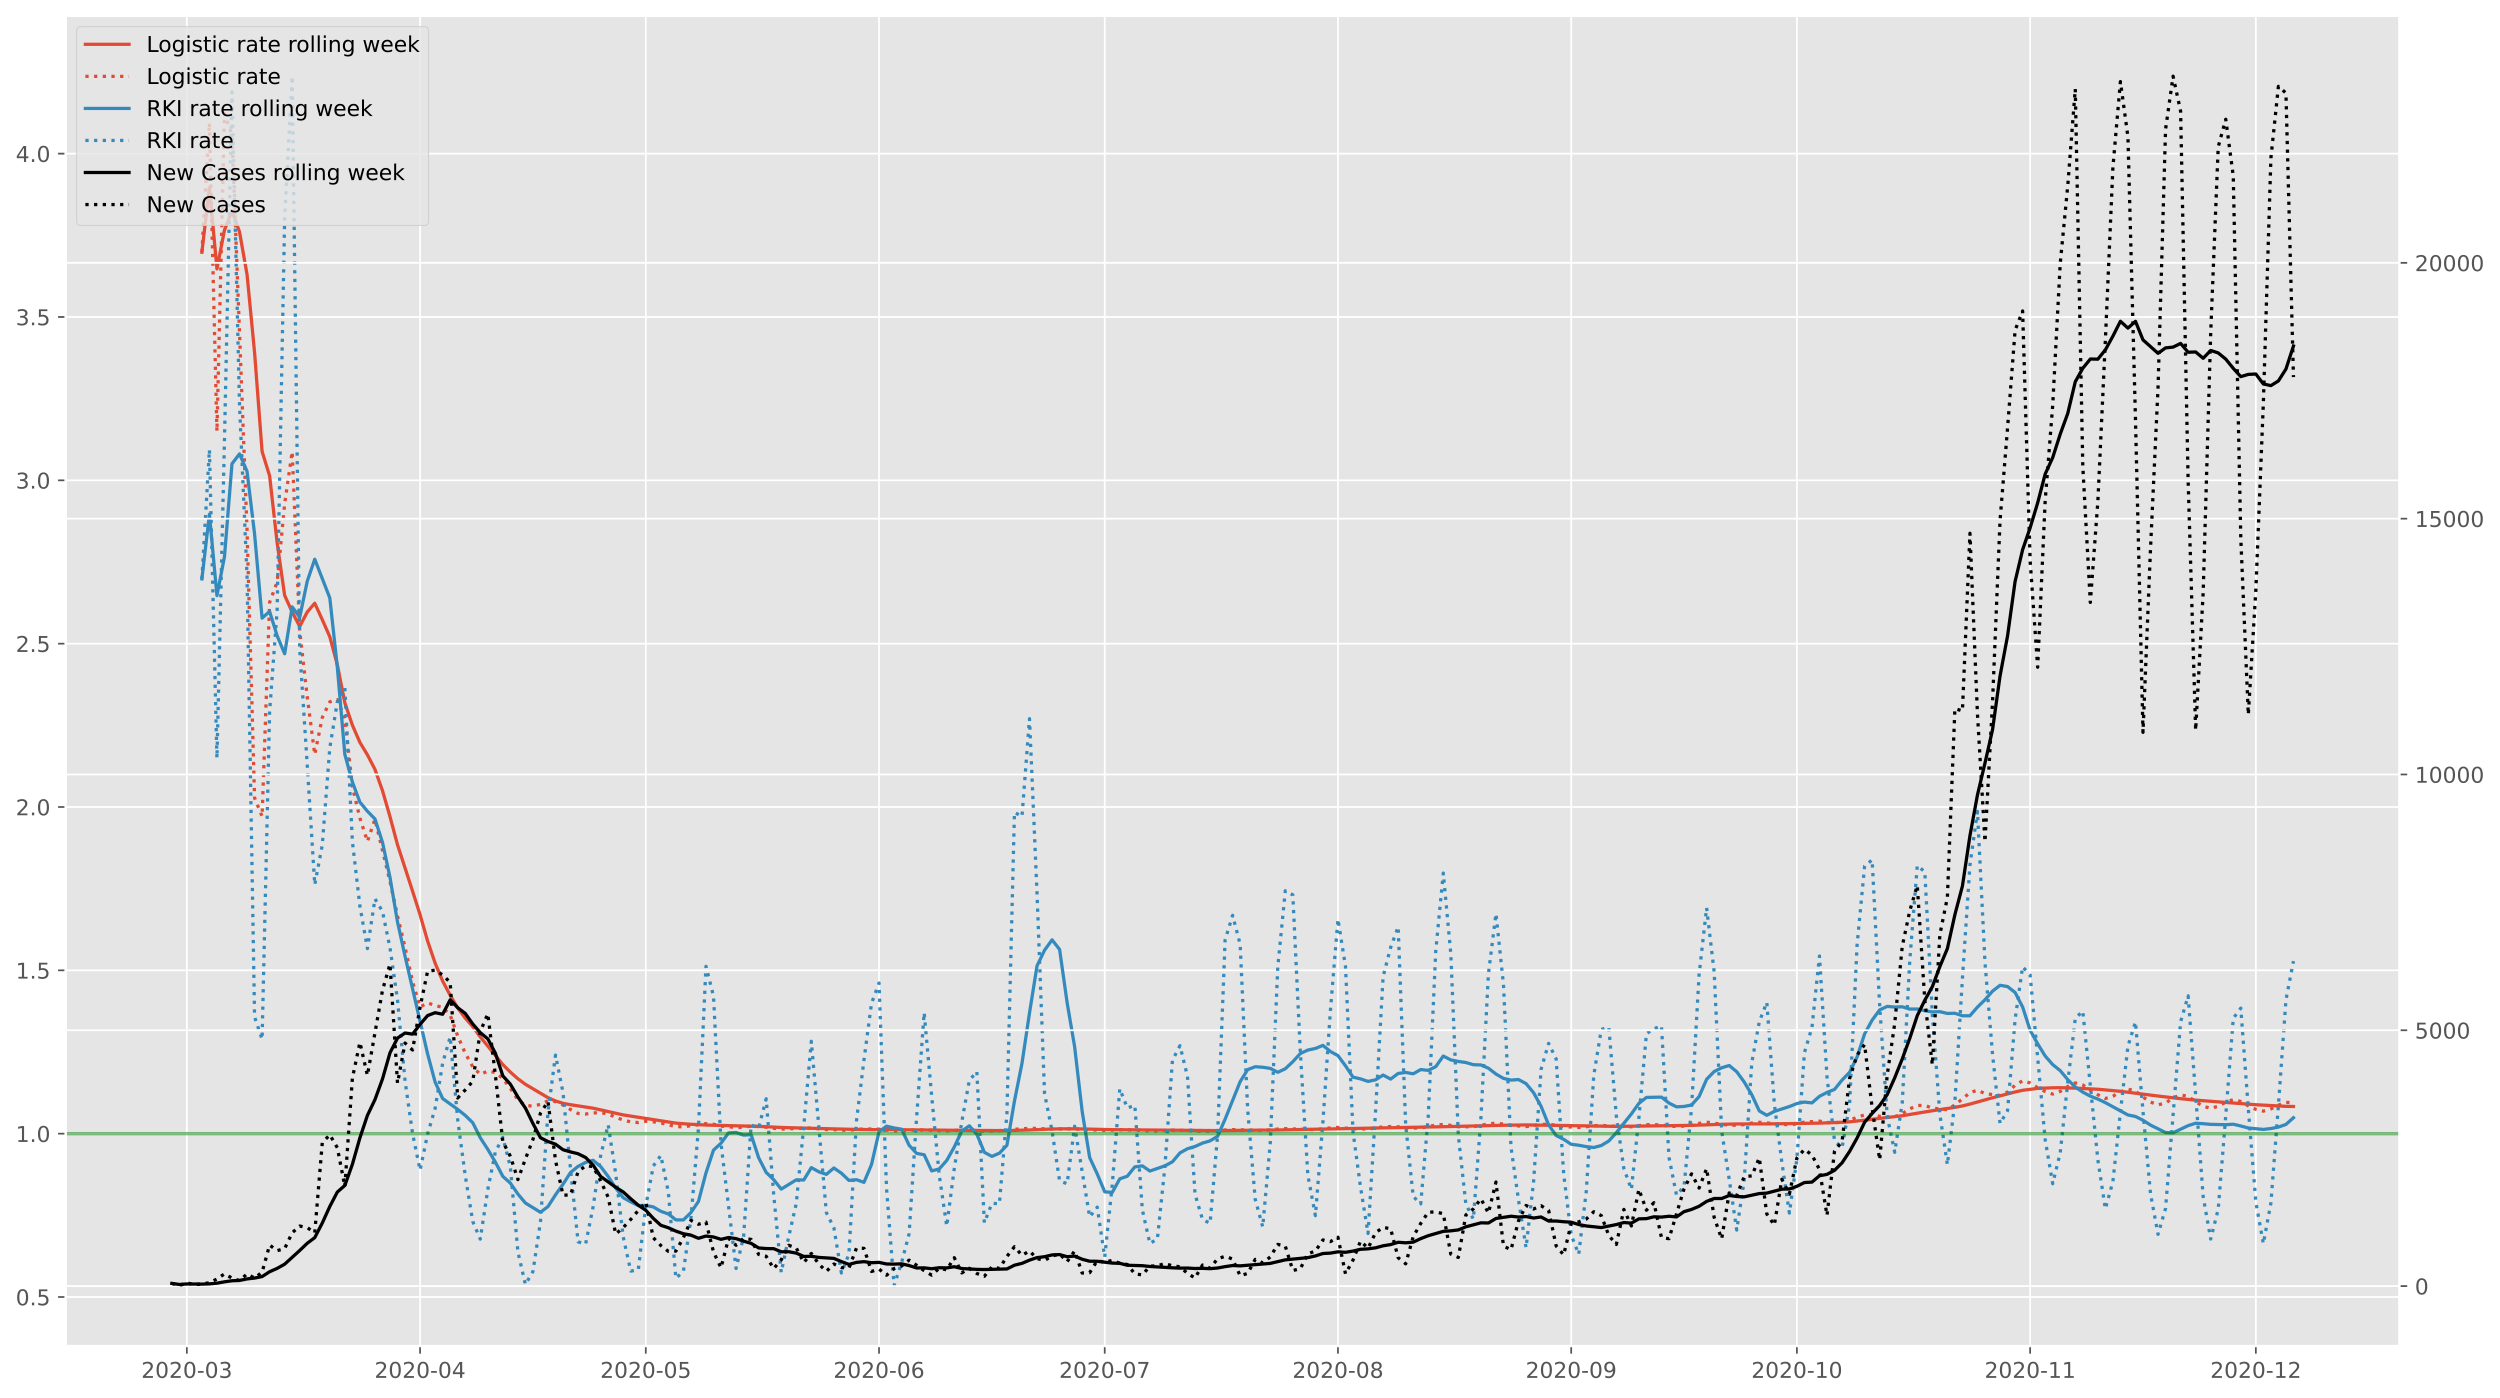<?xml version="1.0" encoding="utf-8" standalone="no"?>
<!DOCTYPE svg PUBLIC "-//W3C//DTD SVG 1.1//EN"
  "http://www.w3.org/Graphics/SVG/1.1/DTD/svg11.dtd">
<!-- Created with matplotlib (https://matplotlib.org/) -->
<svg height="640.398pt" version="1.1" viewBox="0 0 1145.086 640.398" width="1145.086pt" xmlns="http://www.w3.org/2000/svg" xmlns:xlink="http://www.w3.org/1999/xlink">
 <defs>
  <style type="text/css">*{stroke-linecap:butt;stroke-linejoin:round;}</style>
 </defs>
 <g id="figure_1">
  <g id="patch_1">
   <path d="M 0 640.398 
L 1145.086 640.398 
L 1145.086 0 
L 0 0 
z
" style="fill:#ffffff;"/>
  </g>
  <g id="axes_1">
   <g id="patch_2">
    <path d="M 30.103 616.52 
L 1099.073 616.52 
L 1099.073 7.2 
L 30.103 7.2 
z
" style="fill:#e5e5e5;"/>
   </g>
   <g id="matplotlib.axis_1">
    <g id="xtick_1">
     <g id="line2d_1">
      <path clip-path="url(#p3a3c645373)" d="M 85.585 616.52 
L 85.585 7.2 
" style="fill:none;stroke:#ffffff;stroke-linecap:square;stroke-width:0.8;"/>
     </g>
     <g id="line2d_2">
      <defs>
       <path d="M 0 0 
L 0 3.5 
" id="m0bb79e43c8" style="stroke:#555555;stroke-width:0.8;"/>
      </defs>
      <g>
       <use style="fill:#555555;stroke:#555555;stroke-width:0.8;" x="85.585" xlink:href="#m0bb79e43c8" y="616.52"/>
      </g>
     </g>
     <g id="text_1">
      <!-- 2020-03 -->
      <g style="fill:#555555;" transform="translate(64.693 631.118)scale(0.1 -0.1)">
       <defs>
        <path d="M 19.188 8.297 
L 53.609 8.297 
L 53.609 0 
L 7.328 0 
L 7.328 8.297 
Q 12.938 14.109 22.625 23.891 
Q 32.328 33.688 34.812 36.531 
Q 39.547 41.844 41.422 45.531 
Q 43.312 49.219 43.312 52.781 
Q 43.312 58.594 39.234 62.25 
Q 35.156 65.922 28.609 65.922 
Q 23.969 65.922 18.812 64.312 
Q 13.672 62.703 7.812 59.422 
L 7.812 69.391 
Q 13.766 71.781 18.938 73 
Q 24.125 74.219 28.422 74.219 
Q 39.75 74.219 46.484 68.547 
Q 53.219 62.891 53.219 53.422 
Q 53.219 48.922 51.531 44.891 
Q 49.859 40.875 45.406 35.406 
Q 44.188 33.984 37.641 27.219 
Q 31.109 20.453 19.188 8.297 
z
" id="DejaVuSans-50"/>
        <path d="M 31.781 66.406 
Q 24.172 66.406 20.328 58.906 
Q 16.5 51.422 16.5 36.375 
Q 16.5 21.391 20.328 13.891 
Q 24.172 6.391 31.781 6.391 
Q 39.453 6.391 43.281 13.891 
Q 47.125 21.391 47.125 36.375 
Q 47.125 51.422 43.281 58.906 
Q 39.453 66.406 31.781 66.406 
z
M 31.781 74.219 
Q 44.047 74.219 50.516 64.516 
Q 56.984 54.828 56.984 36.375 
Q 56.984 17.969 50.516 8.266 
Q 44.047 -1.422 31.781 -1.422 
Q 19.531 -1.422 13.062 8.266 
Q 6.594 17.969 6.594 36.375 
Q 6.594 54.828 13.062 64.516 
Q 19.531 74.219 31.781 74.219 
z
" id="DejaVuSans-48"/>
        <path d="M 4.891 31.391 
L 31.203 31.391 
L 31.203 23.391 
L 4.891 23.391 
z
" id="DejaVuSans-45"/>
        <path d="M 40.578 39.312 
Q 47.656 37.797 51.625 33 
Q 55.609 28.219 55.609 21.188 
Q 55.609 10.406 48.188 4.484 
Q 40.766 -1.422 27.094 -1.422 
Q 22.516 -1.422 17.656 -0.516 
Q 12.797 0.391 7.625 2.203 
L 7.625 11.719 
Q 11.719 9.328 16.594 8.109 
Q 21.484 6.891 26.812 6.891 
Q 36.078 6.891 40.938 10.547 
Q 45.797 14.203 45.797 21.188 
Q 45.797 27.641 41.281 31.266 
Q 36.766 34.906 28.719 34.906 
L 20.219 34.906 
L 20.219 43.016 
L 29.109 43.016 
Q 36.375 43.016 40.234 45.922 
Q 44.094 48.828 44.094 54.297 
Q 44.094 59.906 40.109 62.906 
Q 36.141 65.922 28.719 65.922 
Q 24.656 65.922 20.016 65.031 
Q 15.375 64.156 9.812 62.312 
L 9.812 71.094 
Q 15.438 72.656 20.344 73.438 
Q 25.25 74.219 29.594 74.219 
Q 40.828 74.219 47.359 69.109 
Q 53.906 64.016 53.906 55.328 
Q 53.906 49.266 50.438 45.094 
Q 46.969 40.922 40.578 39.312 
z
" id="DejaVuSans-51"/>
       </defs>
       <use xlink:href="#DejaVuSans-50"/>
       <use x="63.623" xlink:href="#DejaVuSans-48"/>
       <use x="127.246" xlink:href="#DejaVuSans-50"/>
       <use x="190.869" xlink:href="#DejaVuSans-48"/>
       <use x="254.492" xlink:href="#DejaVuSans-45"/>
       <use x="290.576" xlink:href="#DejaVuSans-48"/>
       <use x="354.199" xlink:href="#DejaVuSans-51"/>
      </g>
     </g>
    </g>
    <g id="xtick_2">
     <g id="line2d_3">
      <path clip-path="url(#p3a3c645373)" d="M 192.413 616.52 
L 192.413 7.2 
" style="fill:none;stroke:#ffffff;stroke-linecap:square;stroke-width:0.8;"/>
     </g>
     <g id="line2d_4">
      <g>
       <use style="fill:#555555;stroke:#555555;stroke-width:0.8;" x="192.413" xlink:href="#m0bb79e43c8" y="616.52"/>
      </g>
     </g>
     <g id="text_2">
      <!-- 2020-04 -->
      <g style="fill:#555555;" transform="translate(171.521 631.118)scale(0.1 -0.1)">
       <defs>
        <path d="M 37.797 64.312 
L 12.891 25.391 
L 37.797 25.391 
z
M 35.203 72.906 
L 47.609 72.906 
L 47.609 25.391 
L 58.016 25.391 
L 58.016 17.188 
L 47.609 17.188 
L 47.609 0 
L 37.797 0 
L 37.797 17.188 
L 4.891 17.188 
L 4.891 26.703 
z
" id="DejaVuSans-52"/>
       </defs>
       <use xlink:href="#DejaVuSans-50"/>
       <use x="63.623" xlink:href="#DejaVuSans-48"/>
       <use x="127.246" xlink:href="#DejaVuSans-50"/>
       <use x="190.869" xlink:href="#DejaVuSans-48"/>
       <use x="254.492" xlink:href="#DejaVuSans-45"/>
       <use x="290.576" xlink:href="#DejaVuSans-48"/>
       <use x="354.199" xlink:href="#DejaVuSans-52"/>
      </g>
     </g>
    </g>
    <g id="xtick_3">
     <g id="line2d_5">
      <path clip-path="url(#p3a3c645373)" d="M 295.795 616.52 
L 295.795 7.2 
" style="fill:none;stroke:#ffffff;stroke-linecap:square;stroke-width:0.8;"/>
     </g>
     <g id="line2d_6">
      <g>
       <use style="fill:#555555;stroke:#555555;stroke-width:0.8;" x="295.795" xlink:href="#m0bb79e43c8" y="616.52"/>
      </g>
     </g>
     <g id="text_3">
      <!-- 2020-05 -->
      <g style="fill:#555555;" transform="translate(274.903 631.118)scale(0.1 -0.1)">
       <defs>
        <path d="M 10.797 72.906 
L 49.516 72.906 
L 49.516 64.594 
L 19.828 64.594 
L 19.828 46.734 
Q 21.969 47.469 24.109 47.828 
Q 26.266 48.188 28.422 48.188 
Q 40.625 48.188 47.75 41.5 
Q 54.891 34.812 54.891 23.391 
Q 54.891 11.625 47.562 5.094 
Q 40.234 -1.422 26.906 -1.422 
Q 22.312 -1.422 17.547 -0.641 
Q 12.797 0.141 7.719 1.703 
L 7.719 11.625 
Q 12.109 9.234 16.797 8.062 
Q 21.484 6.891 26.703 6.891 
Q 35.156 6.891 40.078 11.328 
Q 45.016 15.766 45.016 23.391 
Q 45.016 31 40.078 35.438 
Q 35.156 39.891 26.703 39.891 
Q 22.75 39.891 18.812 39.016 
Q 14.891 38.141 10.797 36.281 
z
" id="DejaVuSans-53"/>
       </defs>
       <use xlink:href="#DejaVuSans-50"/>
       <use x="63.623" xlink:href="#DejaVuSans-48"/>
       <use x="127.246" xlink:href="#DejaVuSans-50"/>
       <use x="190.869" xlink:href="#DejaVuSans-48"/>
       <use x="254.492" xlink:href="#DejaVuSans-45"/>
       <use x="290.576" xlink:href="#DejaVuSans-48"/>
       <use x="354.199" xlink:href="#DejaVuSans-53"/>
      </g>
     </g>
    </g>
    <g id="xtick_4">
     <g id="line2d_7">
      <path clip-path="url(#p3a3c645373)" d="M 402.623 616.52 
L 402.623 7.2 
" style="fill:none;stroke:#ffffff;stroke-linecap:square;stroke-width:0.8;"/>
     </g>
     <g id="line2d_8">
      <g>
       <use style="fill:#555555;stroke:#555555;stroke-width:0.8;" x="402.623" xlink:href="#m0bb79e43c8" y="616.52"/>
      </g>
     </g>
     <g id="text_4">
      <!-- 2020-06 -->
      <g style="fill:#555555;" transform="translate(381.732 631.118)scale(0.1 -0.1)">
       <defs>
        <path d="M 33.016 40.375 
Q 26.375 40.375 22.484 35.828 
Q 18.609 31.297 18.609 23.391 
Q 18.609 15.531 22.484 10.953 
Q 26.375 6.391 33.016 6.391 
Q 39.656 6.391 43.531 10.953 
Q 47.406 15.531 47.406 23.391 
Q 47.406 31.297 43.531 35.828 
Q 39.656 40.375 33.016 40.375 
z
M 52.594 71.297 
L 52.594 62.312 
Q 48.875 64.062 45.094 64.984 
Q 41.312 65.922 37.594 65.922 
Q 27.828 65.922 22.672 59.328 
Q 17.531 52.734 16.797 39.406 
Q 19.672 43.656 24.016 45.922 
Q 28.375 48.188 33.594 48.188 
Q 44.578 48.188 50.953 41.516 
Q 57.328 34.859 57.328 23.391 
Q 57.328 12.156 50.688 5.359 
Q 44.047 -1.422 33.016 -1.422 
Q 20.359 -1.422 13.672 8.266 
Q 6.984 17.969 6.984 36.375 
Q 6.984 53.656 15.188 63.938 
Q 23.391 74.219 37.203 74.219 
Q 40.922 74.219 44.703 73.484 
Q 48.484 72.75 52.594 71.297 
z
" id="DejaVuSans-54"/>
       </defs>
       <use xlink:href="#DejaVuSans-50"/>
       <use x="63.623" xlink:href="#DejaVuSans-48"/>
       <use x="127.246" xlink:href="#DejaVuSans-50"/>
       <use x="190.869" xlink:href="#DejaVuSans-48"/>
       <use x="254.492" xlink:href="#DejaVuSans-45"/>
       <use x="290.576" xlink:href="#DejaVuSans-48"/>
       <use x="354.199" xlink:href="#DejaVuSans-54"/>
      </g>
     </g>
    </g>
    <g id="xtick_5">
     <g id="line2d_9">
      <path clip-path="url(#p3a3c645373)" d="M 506.005 616.52 
L 506.005 7.2 
" style="fill:none;stroke:#ffffff;stroke-linecap:square;stroke-width:0.8;"/>
     </g>
     <g id="line2d_10">
      <g>
       <use style="fill:#555555;stroke:#555555;stroke-width:0.8;" x="506.005" xlink:href="#m0bb79e43c8" y="616.52"/>
      </g>
     </g>
     <g id="text_5">
      <!-- 2020-07 -->
      <g style="fill:#555555;" transform="translate(485.114 631.118)scale(0.1 -0.1)">
       <defs>
        <path d="M 8.203 72.906 
L 55.078 72.906 
L 55.078 68.703 
L 28.609 0 
L 18.312 0 
L 43.219 64.594 
L 8.203 64.594 
z
" id="DejaVuSans-55"/>
       </defs>
       <use xlink:href="#DejaVuSans-50"/>
       <use x="63.623" xlink:href="#DejaVuSans-48"/>
       <use x="127.246" xlink:href="#DejaVuSans-50"/>
       <use x="190.869" xlink:href="#DejaVuSans-48"/>
       <use x="254.492" xlink:href="#DejaVuSans-45"/>
       <use x="290.576" xlink:href="#DejaVuSans-48"/>
       <use x="354.199" xlink:href="#DejaVuSans-55"/>
      </g>
     </g>
    </g>
    <g id="xtick_6">
     <g id="line2d_11">
      <path clip-path="url(#p3a3c645373)" d="M 612.833 616.52 
L 612.833 7.2 
" style="fill:none;stroke:#ffffff;stroke-linecap:square;stroke-width:0.8;"/>
     </g>
     <g id="line2d_12">
      <g>
       <use style="fill:#555555;stroke:#555555;stroke-width:0.8;" x="612.833" xlink:href="#m0bb79e43c8" y="616.52"/>
      </g>
     </g>
     <g id="text_6">
      <!-- 2020-08 -->
      <g style="fill:#555555;" transform="translate(591.942 631.118)scale(0.1 -0.1)">
       <defs>
        <path d="M 31.781 34.625 
Q 24.75 34.625 20.719 30.859 
Q 16.703 27.094 16.703 20.516 
Q 16.703 13.922 20.719 10.156 
Q 24.75 6.391 31.781 6.391 
Q 38.812 6.391 42.859 10.172 
Q 46.922 13.969 46.922 20.516 
Q 46.922 27.094 42.891 30.859 
Q 38.875 34.625 31.781 34.625 
z
M 21.922 38.812 
Q 15.578 40.375 12.031 44.719 
Q 8.5 49.078 8.5 55.328 
Q 8.5 64.062 14.719 69.141 
Q 20.953 74.219 31.781 74.219 
Q 42.672 74.219 48.875 69.141 
Q 55.078 64.062 55.078 55.328 
Q 55.078 49.078 51.531 44.719 
Q 48 40.375 41.703 38.812 
Q 48.828 37.156 52.797 32.312 
Q 56.781 27.484 56.781 20.516 
Q 56.781 9.906 50.312 4.234 
Q 43.844 -1.422 31.781 -1.422 
Q 19.734 -1.422 13.25 4.234 
Q 6.781 9.906 6.781 20.516 
Q 6.781 27.484 10.781 32.312 
Q 14.797 37.156 21.922 38.812 
z
M 18.312 54.391 
Q 18.312 48.734 21.844 45.562 
Q 25.391 42.391 31.781 42.391 
Q 38.141 42.391 41.719 45.562 
Q 45.312 48.734 45.312 54.391 
Q 45.312 60.062 41.719 63.234 
Q 38.141 66.406 31.781 66.406 
Q 25.391 66.406 21.844 63.234 
Q 18.312 60.062 18.312 54.391 
z
" id="DejaVuSans-56"/>
       </defs>
       <use xlink:href="#DejaVuSans-50"/>
       <use x="63.623" xlink:href="#DejaVuSans-48"/>
       <use x="127.246" xlink:href="#DejaVuSans-50"/>
       <use x="190.869" xlink:href="#DejaVuSans-48"/>
       <use x="254.492" xlink:href="#DejaVuSans-45"/>
       <use x="290.576" xlink:href="#DejaVuSans-48"/>
       <use x="354.199" xlink:href="#DejaVuSans-56"/>
      </g>
     </g>
    </g>
    <g id="xtick_7">
     <g id="line2d_13">
      <path clip-path="url(#p3a3c645373)" d="M 719.661 616.52 
L 719.661 7.2 
" style="fill:none;stroke:#ffffff;stroke-linecap:square;stroke-width:0.8;"/>
     </g>
     <g id="line2d_14">
      <g>
       <use style="fill:#555555;stroke:#555555;stroke-width:0.8;" x="719.661" xlink:href="#m0bb79e43c8" y="616.52"/>
      </g>
     </g>
     <g id="text_7">
      <!-- 2020-09 -->
      <g style="fill:#555555;" transform="translate(698.77 631.118)scale(0.1 -0.1)">
       <defs>
        <path d="M 10.984 1.516 
L 10.984 10.5 
Q 14.703 8.734 18.5 7.812 
Q 22.312 6.891 25.984 6.891 
Q 35.75 6.891 40.891 13.453 
Q 46.047 20.016 46.781 33.406 
Q 43.953 29.203 39.594 26.953 
Q 35.25 24.703 29.984 24.703 
Q 19.047 24.703 12.672 31.312 
Q 6.297 37.938 6.297 49.422 
Q 6.297 60.641 12.938 67.422 
Q 19.578 74.219 30.609 74.219 
Q 43.266 74.219 49.922 64.516 
Q 56.594 54.828 56.594 36.375 
Q 56.594 19.141 48.406 8.859 
Q 40.234 -1.422 26.422 -1.422 
Q 22.703 -1.422 18.891 -0.688 
Q 15.094 0.047 10.984 1.516 
z
M 30.609 32.422 
Q 37.25 32.422 41.125 36.953 
Q 45.016 41.5 45.016 49.422 
Q 45.016 57.281 41.125 61.844 
Q 37.25 66.406 30.609 66.406 
Q 23.969 66.406 20.094 61.844 
Q 16.219 57.281 16.219 49.422 
Q 16.219 41.5 20.094 36.953 
Q 23.969 32.422 30.609 32.422 
z
" id="DejaVuSans-57"/>
       </defs>
       <use xlink:href="#DejaVuSans-50"/>
       <use x="63.623" xlink:href="#DejaVuSans-48"/>
       <use x="127.246" xlink:href="#DejaVuSans-50"/>
       <use x="190.869" xlink:href="#DejaVuSans-48"/>
       <use x="254.492" xlink:href="#DejaVuSans-45"/>
       <use x="290.576" xlink:href="#DejaVuSans-48"/>
       <use x="354.199" xlink:href="#DejaVuSans-57"/>
      </g>
     </g>
    </g>
    <g id="xtick_8">
     <g id="line2d_15">
      <path clip-path="url(#p3a3c645373)" d="M 823.043 616.52 
L 823.043 7.2 
" style="fill:none;stroke:#ffffff;stroke-linecap:square;stroke-width:0.8;"/>
     </g>
     <g id="line2d_16">
      <g>
       <use style="fill:#555555;stroke:#555555;stroke-width:0.8;" x="823.043" xlink:href="#m0bb79e43c8" y="616.52"/>
      </g>
     </g>
     <g id="text_8">
      <!-- 2020-10 -->
      <g style="fill:#555555;" transform="translate(802.152 631.118)scale(0.1 -0.1)">
       <defs>
        <path d="M 12.406 8.297 
L 28.516 8.297 
L 28.516 63.922 
L 10.984 60.406 
L 10.984 69.391 
L 28.422 72.906 
L 38.281 72.906 
L 38.281 8.297 
L 54.391 8.297 
L 54.391 0 
L 12.406 0 
z
" id="DejaVuSans-49"/>
       </defs>
       <use xlink:href="#DejaVuSans-50"/>
       <use x="63.623" xlink:href="#DejaVuSans-48"/>
       <use x="127.246" xlink:href="#DejaVuSans-50"/>
       <use x="190.869" xlink:href="#DejaVuSans-48"/>
       <use x="254.492" xlink:href="#DejaVuSans-45"/>
       <use x="290.576" xlink:href="#DejaVuSans-49"/>
       <use x="354.199" xlink:href="#DejaVuSans-48"/>
      </g>
     </g>
    </g>
    <g id="xtick_9">
     <g id="line2d_17">
      <path clip-path="url(#p3a3c645373)" d="M 929.871 616.52 
L 929.871 7.2 
" style="fill:none;stroke:#ffffff;stroke-linecap:square;stroke-width:0.8;"/>
     </g>
     <g id="line2d_18">
      <g>
       <use style="fill:#555555;stroke:#555555;stroke-width:0.8;" x="929.871" xlink:href="#m0bb79e43c8" y="616.52"/>
      </g>
     </g>
     <g id="text_9">
      <!-- 2020-11 -->
      <g style="fill:#555555;" transform="translate(908.98 631.118)scale(0.1 -0.1)">
       <use xlink:href="#DejaVuSans-50"/>
       <use x="63.623" xlink:href="#DejaVuSans-48"/>
       <use x="127.246" xlink:href="#DejaVuSans-50"/>
       <use x="190.869" xlink:href="#DejaVuSans-48"/>
       <use x="254.492" xlink:href="#DejaVuSans-45"/>
       <use x="290.576" xlink:href="#DejaVuSans-49"/>
       <use x="354.199" xlink:href="#DejaVuSans-49"/>
      </g>
     </g>
    </g>
    <g id="xtick_10">
     <g id="line2d_19">
      <path clip-path="url(#p3a3c645373)" d="M 1033.253 616.52 
L 1033.253 7.2 
" style="fill:none;stroke:#ffffff;stroke-linecap:square;stroke-width:0.8;"/>
     </g>
     <g id="line2d_20">
      <g>
       <use style="fill:#555555;stroke:#555555;stroke-width:0.8;" x="1033.253" xlink:href="#m0bb79e43c8" y="616.52"/>
      </g>
     </g>
     <g id="text_10">
      <!-- 2020-12 -->
      <g style="fill:#555555;" transform="translate(1012.362 631.118)scale(0.1 -0.1)">
       <use xlink:href="#DejaVuSans-50"/>
       <use x="63.623" xlink:href="#DejaVuSans-48"/>
       <use x="127.246" xlink:href="#DejaVuSans-50"/>
       <use x="190.869" xlink:href="#DejaVuSans-48"/>
       <use x="254.492" xlink:href="#DejaVuSans-45"/>
       <use x="290.576" xlink:href="#DejaVuSans-49"/>
       <use x="354.199" xlink:href="#DejaVuSans-50"/>
      </g>
     </g>
    </g>
   </g>
   <g id="matplotlib.axis_2">
    <g id="ytick_1">
     <g id="line2d_21">
      <path clip-path="url(#p3a3c645373)" d="M 30.103 594.075 
L 1099.073 594.075 
" style="fill:none;stroke:#ffffff;stroke-linecap:square;stroke-width:0.8;"/>
     </g>
     <g id="line2d_22">
      <defs>
       <path d="M 0 0 
L -3.5 0 
" id="m9617817cb5" style="stroke:#555555;stroke-width:0.8;"/>
      </defs>
      <g>
       <use style="fill:#555555;stroke:#555555;stroke-width:0.8;" x="30.103" xlink:href="#m9617817cb5" y="594.075"/>
      </g>
     </g>
     <g id="text_11">
      <!-- 0.5 -->
      <g style="fill:#555555;" transform="translate(7.2 597.874)scale(0.1 -0.1)">
       <defs>
        <path d="M 10.688 12.406 
L 21 12.406 
L 21 0 
L 10.688 0 
z
" id="DejaVuSans-46"/>
       </defs>
       <use xlink:href="#DejaVuSans-48"/>
       <use x="63.623" xlink:href="#DejaVuSans-46"/>
       <use x="95.41" xlink:href="#DejaVuSans-53"/>
      </g>
     </g>
    </g>
    <g id="ytick_2">
     <g id="line2d_23">
      <path clip-path="url(#p3a3c645373)" d="M 30.103 519.259 
L 1099.073 519.259 
" style="fill:none;stroke:#ffffff;stroke-linecap:square;stroke-width:0.8;"/>
     </g>
     <g id="line2d_24">
      <g>
       <use style="fill:#555555;stroke:#555555;stroke-width:0.8;" x="30.103" xlink:href="#m9617817cb5" y="519.259"/>
      </g>
     </g>
     <g id="text_12">
      <!-- 1.0 -->
      <g style="fill:#555555;" transform="translate(7.2 523.059)scale(0.1 -0.1)">
       <use xlink:href="#DejaVuSans-49"/>
       <use x="63.623" xlink:href="#DejaVuSans-46"/>
       <use x="95.41" xlink:href="#DejaVuSans-48"/>
      </g>
     </g>
    </g>
    <g id="ytick_3">
     <g id="line2d_25">
      <path clip-path="url(#p3a3c645373)" d="M 30.103 444.444 
L 1099.073 444.444 
" style="fill:none;stroke:#ffffff;stroke-linecap:square;stroke-width:0.8;"/>
     </g>
     <g id="line2d_26">
      <g>
       <use style="fill:#555555;stroke:#555555;stroke-width:0.8;" x="30.103" xlink:href="#m9617817cb5" y="444.444"/>
      </g>
     </g>
     <g id="text_13">
      <!-- 1.5 -->
      <g style="fill:#555555;" transform="translate(7.2 448.243)scale(0.1 -0.1)">
       <use xlink:href="#DejaVuSans-49"/>
       <use x="63.623" xlink:href="#DejaVuSans-46"/>
       <use x="95.41" xlink:href="#DejaVuSans-53"/>
      </g>
     </g>
    </g>
    <g id="ytick_4">
     <g id="line2d_27">
      <path clip-path="url(#p3a3c645373)" d="M 30.103 369.628 
L 1099.073 369.628 
" style="fill:none;stroke:#ffffff;stroke-linecap:square;stroke-width:0.8;"/>
     </g>
     <g id="line2d_28">
      <g>
       <use style="fill:#555555;stroke:#555555;stroke-width:0.8;" x="30.103" xlink:href="#m9617817cb5" y="369.628"/>
      </g>
     </g>
     <g id="text_14">
      <!-- 2.0 -->
      <g style="fill:#555555;" transform="translate(7.2 373.428)scale(0.1 -0.1)">
       <use xlink:href="#DejaVuSans-50"/>
       <use x="63.623" xlink:href="#DejaVuSans-46"/>
       <use x="95.41" xlink:href="#DejaVuSans-48"/>
      </g>
     </g>
    </g>
    <g id="ytick_5">
     <g id="line2d_29">
      <path clip-path="url(#p3a3c645373)" d="M 30.103 294.813 
L 1099.073 294.813 
" style="fill:none;stroke:#ffffff;stroke-linecap:square;stroke-width:0.8;"/>
     </g>
     <g id="line2d_30">
      <g>
       <use style="fill:#555555;stroke:#555555;stroke-width:0.8;" x="30.103" xlink:href="#m9617817cb5" y="294.813"/>
      </g>
     </g>
     <g id="text_15">
      <!-- 2.5 -->
      <g style="fill:#555555;" transform="translate(7.2 298.612)scale(0.1 -0.1)">
       <use xlink:href="#DejaVuSans-50"/>
       <use x="63.623" xlink:href="#DejaVuSans-46"/>
       <use x="95.41" xlink:href="#DejaVuSans-53"/>
      </g>
     </g>
    </g>
    <g id="ytick_6">
     <g id="line2d_31">
      <path clip-path="url(#p3a3c645373)" d="M 30.103 219.997 
L 1099.073 219.997 
" style="fill:none;stroke:#ffffff;stroke-linecap:square;stroke-width:0.8;"/>
     </g>
     <g id="line2d_32">
      <g>
       <use style="fill:#555555;stroke:#555555;stroke-width:0.8;" x="30.103" xlink:href="#m9617817cb5" y="219.997"/>
      </g>
     </g>
     <g id="text_16">
      <!-- 3.0 -->
      <g style="fill:#555555;" transform="translate(7.2 223.796)scale(0.1 -0.1)">
       <use xlink:href="#DejaVuSans-51"/>
       <use x="63.623" xlink:href="#DejaVuSans-46"/>
       <use x="95.41" xlink:href="#DejaVuSans-48"/>
      </g>
     </g>
    </g>
    <g id="ytick_7">
     <g id="line2d_33">
      <path clip-path="url(#p3a3c645373)" d="M 30.103 145.182 
L 1099.073 145.182 
" style="fill:none;stroke:#ffffff;stroke-linecap:square;stroke-width:0.8;"/>
     </g>
     <g id="line2d_34">
      <g>
       <use style="fill:#555555;stroke:#555555;stroke-width:0.8;" x="30.103" xlink:href="#m9617817cb5" y="145.182"/>
      </g>
     </g>
     <g id="text_17">
      <!-- 3.5 -->
      <g style="fill:#555555;" transform="translate(7.2 148.981)scale(0.1 -0.1)">
       <use xlink:href="#DejaVuSans-51"/>
       <use x="63.623" xlink:href="#DejaVuSans-46"/>
       <use x="95.41" xlink:href="#DejaVuSans-53"/>
      </g>
     </g>
    </g>
    <g id="ytick_8">
     <g id="line2d_35">
      <path clip-path="url(#p3a3c645373)" d="M 30.103 70.366 
L 1099.073 70.366 
" style="fill:none;stroke:#ffffff;stroke-linecap:square;stroke-width:0.8;"/>
     </g>
     <g id="line2d_36">
      <g>
       <use style="fill:#555555;stroke:#555555;stroke-width:0.8;" x="30.103" xlink:href="#m9617817cb5" y="70.366"/>
      </g>
     </g>
     <g id="text_18">
      <!-- 4.0 -->
      <g style="fill:#555555;" transform="translate(7.2 74.165)scale(0.1 -0.1)">
       <use xlink:href="#DejaVuSans-52"/>
       <use x="63.623" xlink:href="#DejaVuSans-46"/>
       <use x="95.41" xlink:href="#DejaVuSans-48"/>
      </g>
     </g>
    </g>
   </g>
   <g id="line2d_37">
    <path clip-path="url(#p3a3c645373)" d="M 92.477 115.536 
L 95.923 85.936 
L 99.369 123.16 
L 102.815 105.375 
L 106.261 96.693 
L 109.707 106.201 
L 113.153 125.717 
L 116.599 161.413 
L 120.045 206.786 
L 123.492 217.969 
L 126.938 248.626 
L 130.384 272.734 
L 133.83 280.326 
L 137.276 286.944 
L 140.722 280.338 
L 144.168 276.291 
L 147.614 283.83 
L 151.06 291.665 
L 154.506 304.48 
L 157.952 321.945 
L 161.398 332.122 
L 164.844 340.049 
L 168.29 345.734 
L 171.736 352.385 
L 175.183 362.127 
L 178.629 374.036 
L 182.075 386.951 
L 188.967 408.168 
L 192.413 418.999 
L 195.859 431.017 
L 199.305 441.147 
L 202.751 449.374 
L 206.197 455.86 
L 209.643 461.666 
L 213.089 466.34 
L 216.535 470.248 
L 219.981 474.932 
L 230.32 487.631 
L 233.766 491.058 
L 237.212 494.113 
L 240.658 496.655 
L 250.996 502.766 
L 254.442 504.272 
L 257.888 505.356 
L 261.334 505.994 
L 271.672 507.59 
L 285.457 510.668 
L 309.579 514.43 
L 316.471 514.959 
L 323.363 515.304 
L 347.486 515.924 
L 357.824 516.412 
L 371.608 516.801 
L 392.285 517.32 
L 399.177 517.403 
L 406.069 517.401 
L 443.976 517.773 
L 461.206 517.856 
L 471.544 517.558 
L 481.883 517.121 
L 488.775 517.027 
L 495.667 517.093 
L 509.451 517.434 
L 557.696 517.85 
L 585.265 517.562 
L 661.078 516.068 
L 688.647 515.404 
L 698.985 515.257 
L 712.769 515.463 
L 740.338 515.923 
L 774.798 515.454 
L 788.582 514.962 
L 795.475 514.819 
L 812.705 514.763 
L 833.381 514.422 
L 843.72 514.054 
L 847.166 513.839 
L 854.058 513.078 
L 864.396 511.866 
L 871.288 511.05 
L 878.18 509.888 
L 885.072 508.759 
L 895.411 507.204 
L 898.857 506.553 
L 902.303 505.711 
L 912.641 502.813 
L 919.533 501.047 
L 922.979 500.155 
L 926.425 499.384 
L 933.317 498.526 
L 940.209 498.241 
L 943.656 498.196 
L 950.548 498.413 
L 960.886 498.906 
L 971.224 499.859 
L 988.454 502.016 
L 998.793 503.236 
L 1005.685 503.898 
L 1033.253 506.007 
L 1047.038 506.741 
L 1050.484 506.809 
L 1050.484 506.809 
" style="fill:none;stroke:#e24a33;stroke-linecap:square;stroke-width:1.5;"/>
   </g>
   <g id="line2d_38">
    <path clip-path="url(#p3a3c645373)" d="M 92.477 115.536 
L 95.923 56.336 
L 99.369 197.609 
L 102.815 52.019 
L 106.261 61.962 
L 113.153 242.81 
L 116.599 365.409 
L 120.045 373.952 
L 123.492 275.89 
L 126.938 266.619 
L 130.384 230.715 
L 133.83 206.888 
L 137.276 289.132 
L 140.722 319.167 
L 144.168 345.624 
L 147.614 328.665 
L 151.06 321.46 
L 154.506 320.421 
L 157.952 329.142 
L 161.398 360.375 
L 164.844 374.656 
L 168.29 385.416 
L 171.736 375.225 
L 178.629 403.779 
L 182.075 419.552 
L 185.521 433.889 
L 188.967 449.656 
L 192.413 461.238 
L 195.859 459.347 
L 199.305 460.569 
L 202.751 461.369 
L 206.197 464.954 
L 209.643 474.53 
L 213.089 482.372 
L 216.535 488.597 
L 219.981 492.13 
L 223.427 490.572 
L 226.874 491.212 
L 230.32 494.001 
L 233.766 498.522 
L 237.212 503.758 
L 240.658 506.388 
L 244.104 506.622 
L 247.55 505.844 
L 250.996 504.227 
L 254.442 504.543 
L 257.888 506.111 
L 261.334 508.22 
L 264.78 509.995 
L 268.226 510.262 
L 271.672 509.773 
L 275.118 509.601 
L 278.565 510.256 
L 282.011 511.744 
L 285.457 513.043 
L 288.903 513.86 
L 292.349 514.166 
L 295.795 513.595 
L 299.241 513.823 
L 302.687 514.35 
L 306.133 515.145 
L 309.579 516.072 
L 313.025 516.086 
L 323.363 514.664 
L 326.809 514.943 
L 330.256 515.81 
L 333.702 516.078 
L 337.148 516.501 
L 340.594 516.273 
L 344.04 515.786 
L 350.932 516.278 
L 354.378 516.806 
L 357.824 517.163 
L 371.608 516.681 
L 378.501 517.396 
L 381.947 517.423 
L 385.393 517.661 
L 388.839 517.729 
L 392.285 517.35 
L 395.731 517.096 
L 402.623 517.182 
L 406.069 517.628 
L 409.515 517.96 
L 416.407 517.729 
L 419.853 517.57 
L 423.299 517.606 
L 433.638 517.962 
L 437.084 517.755 
L 443.976 517.723 
L 447.422 517.783 
L 450.868 518.079 
L 461.206 517.719 
L 464.652 517.254 
L 471.544 516.805 
L 474.99 516.845 
L 478.436 517.065 
L 492.221 517.041 
L 499.113 517.598 
L 502.559 517.584 
L 506.005 517.759 
L 512.897 517.427 
L 516.343 517.489 
L 526.681 517.932 
L 530.127 517.953 
L 537.02 517.664 
L 543.912 517.79 
L 547.358 518.007 
L 554.25 518.017 
L 564.588 517.395 
L 578.372 517.832 
L 581.818 517.559 
L 585.265 517.139 
L 588.711 516.95 
L 602.495 517.452 
L 609.387 516.631 
L 612.833 516.402 
L 619.725 517.024 
L 623.171 517.023 
L 626.617 517.183 
L 630.063 516.608 
L 633.509 516.157 
L 636.956 515.993 
L 640.402 516.134 
L 643.848 516.575 
L 647.294 516.713 
L 650.74 516.649 
L 657.632 515.334 
L 661.078 515.037 
L 664.524 515.47 
L 667.97 516.095 
L 674.862 516.1 
L 678.308 515.378 
L 681.754 514.805 
L 685.2 514.397 
L 688.647 514.906 
L 692.093 515.588 
L 695.539 515.703 
L 698.985 516.024 
L 705.877 515.018 
L 709.323 514.908 
L 716.215 516.02 
L 723.107 516.41 
L 726.553 516.089 
L 729.999 515.571 
L 733.445 515.486 
L 736.891 515.666 
L 740.338 515.984 
L 743.784 515.97 
L 747.23 516.105 
L 750.676 515.57 
L 754.122 515.176 
L 757.568 515.117 
L 761.014 515.267 
L 764.46 515.859 
L 767.906 515.918 
L 771.352 515.776 
L 774.798 515.062 
L 781.69 514.009 
L 785.136 514.358 
L 788.582 515.111 
L 792.029 515.187 
L 795.475 515.508 
L 798.921 515.078 
L 802.367 514.408 
L 805.813 514.057 
L 809.259 514.28 
L 812.705 514.825 
L 816.151 514.886 
L 819.597 515.293 
L 823.043 514.728 
L 826.489 513.96 
L 833.381 513.52 
L 836.827 514.139 
L 840.273 514.193 
L 843.72 514.093 
L 847.166 513.227 
L 850.612 511.678 
L 854.058 510.699 
L 857.504 510.445 
L 860.95 511.318 
L 864.396 511.604 
L 867.842 511.506 
L 871.288 510.102 
L 874.734 507.905 
L 878.18 506.333 
L 881.626 506.306 
L 885.072 507.556 
L 891.964 508.293 
L 895.411 506.063 
L 898.857 503.349 
L 902.303 500.437 
L 905.749 499.36 
L 909.195 500.892 
L 916.087 501.78 
L 919.533 500.217 
L 922.979 497.103 
L 926.425 495.04 
L 929.871 496.016 
L 933.317 498.232 
L 936.763 499.954 
L 940.209 501.127 
L 943.656 499.897 
L 947.102 497.657 
L 950.548 496.005 
L 953.994 496.942 
L 957.44 499.294 
L 960.886 501.419 
L 964.332 503.14 
L 967.778 502.117 
L 971.224 500.097 
L 974.67 498.881 
L 978.116 499.673 
L 981.562 502.49 
L 985.008 504.777 
L 988.454 506.077 
L 991.9 505.2 
L 995.347 502.902 
L 998.793 501.532 
L 1002.239 502.17 
L 1005.685 504.632 
L 1009.131 506.69 
L 1012.577 507.656 
L 1016.023 506.705 
L 1019.469 504.84 
L 1022.915 503.669 
L 1026.361 504.54 
L 1029.807 506.518 
L 1033.253 508.123 
L 1036.699 508.936 
L 1040.145 507.929 
L 1043.591 506.214 
L 1047.038 504.928 
L 1050.484 505.018 
L 1050.484 505.018 
" style="fill:none;stroke:#e24a33;stroke-dasharray:1.5,2.475;stroke-dashoffset:0;stroke-width:1.5;"/>
   </g>
   <g id="line2d_39">
    <path clip-path="url(#p3a3c645373)" d="M 92.477 265.169 
L 95.923 235.569 
L 99.369 272.793 
L 102.815 255.009 
L 106.261 212.43 
L 109.707 207.897 
L 113.153 215.89 
L 116.599 244.548 
L 120.045 283.13 
L 123.492 280.082 
L 126.938 291.207 
L 130.384 299.44 
L 133.83 277.963 
L 137.276 282.744 
L 140.722 266.252 
L 144.168 256.139 
L 151.06 273.88 
L 154.506 305.553 
L 157.952 345.575 
L 161.398 358.157 
L 164.844 367.401 
L 168.29 371.576 
L 171.736 375.093 
L 175.183 385.79 
L 178.629 401.889 
L 182.075 422.304 
L 185.521 437.975 
L 195.859 482.74 
L 199.305 495.632 
L 202.751 503.173 
L 209.643 508.141 
L 213.089 510.889 
L 216.535 514.247 
L 219.981 521.13 
L 223.427 526.434 
L 226.874 532.252 
L 230.32 538.827 
L 233.766 541.908 
L 237.212 546.904 
L 240.658 551.024 
L 247.55 555.265 
L 250.996 552.647 
L 254.442 547.262 
L 257.888 542.41 
L 261.334 537.023 
L 264.78 534.235 
L 268.226 532.443 
L 271.672 531.454 
L 275.118 534.307 
L 278.565 538.862 
L 282.011 544.173 
L 285.457 548.592 
L 288.903 550.506 
L 292.349 552.192 
L 295.795 552.141 
L 299.241 552.818 
L 302.687 554.832 
L 306.133 556.043 
L 309.579 558.739 
L 313.025 558.758 
L 316.471 555.39 
L 319.917 550.295 
L 323.363 537.234 
L 326.809 526.804 
L 330.256 523.624 
L 333.702 518.916 
L 337.148 518.727 
L 340.594 519.915 
L 344.04 519.708 
L 347.486 530.285 
L 350.932 537.004 
L 354.378 540.328 
L 357.824 544.654 
L 364.716 540.406 
L 368.162 540.481 
L 371.608 534.809 
L 375.054 536.717 
L 378.501 537.896 
L 381.947 534.981 
L 385.393 537.359 
L 388.839 540.666 
L 392.285 540.338 
L 395.731 541.559 
L 399.177 533.404 
L 402.623 518.386 
L 406.069 515.825 
L 409.515 516.645 
L 412.961 517.205 
L 416.407 524.569 
L 419.853 528.305 
L 423.299 528.912 
L 426.745 536.315 
L 430.192 535.416 
L 433.638 531.529 
L 437.084 525.376 
L 440.53 518.057 
L 443.976 515.668 
L 447.422 519.523 
L 450.868 527.805 
L 454.314 529.665 
L 457.76 528.196 
L 461.206 524.59 
L 464.652 504.34 
L 468.098 487.067 
L 471.544 463.98 
L 474.99 442.421 
L 478.436 435.23 
L 481.883 430.481 
L 485.329 434.889 
L 488.775 459.196 
L 492.221 479.461 
L 495.667 509.052 
L 499.113 530.226 
L 502.559 537.662 
L 506.005 545.9 
L 509.451 546.16 
L 512.897 539.946 
L 516.343 538.751 
L 519.789 534.466 
L 523.235 534.002 
L 526.681 536.381 
L 533.574 534.002 
L 537.02 532.134 
L 540.466 528.06 
L 543.912 526.163 
L 547.358 525.137 
L 550.804 523.573 
L 554.25 522.545 
L 557.696 520.496 
L 561.142 512.62 
L 568.034 495.446 
L 571.48 489.918 
L 574.926 488.596 
L 578.372 488.836 
L 581.818 489.358 
L 585.265 491.139 
L 588.711 489.529 
L 592.157 486.292 
L 595.603 482.537 
L 599.049 480.965 
L 602.495 480.226 
L 605.941 478.831 
L 609.387 481.643 
L 612.833 483.503 
L 616.279 488.178 
L 619.725 493.378 
L 623.171 494.154 
L 626.617 495.321 
L 630.063 494.6 
L 633.509 492.408 
L 636.956 494.262 
L 640.402 491.677 
L 643.848 491.223 
L 647.294 491.832 
L 650.74 489.899 
L 654.186 490.263 
L 657.632 488.571 
L 661.078 483.702 
L 664.524 485.477 
L 667.97 486.177 
L 671.416 486.669 
L 674.862 487.668 
L 678.308 487.782 
L 681.754 489.283 
L 685.2 491.942 
L 688.647 493.95 
L 692.093 494.714 
L 695.539 494.466 
L 698.985 496.331 
L 702.431 500.499 
L 705.877 506.751 
L 709.323 515.235 
L 712.769 520.094 
L 716.215 521.851 
L 719.661 524.127 
L 723.107 524.557 
L 726.553 525.192 
L 729.999 525.599 
L 733.445 524.684 
L 736.891 522.61 
L 740.338 518.81 
L 747.23 510.217 
L 750.676 505.382 
L 754.122 502.653 
L 761.014 502.523 
L 764.46 505.238 
L 767.906 506.981 
L 771.352 506.788 
L 774.798 506.128 
L 778.244 502.264 
L 781.69 494.351 
L 785.136 490.808 
L 788.582 489.081 
L 792.029 488.035 
L 795.475 490.886 
L 798.921 495.617 
L 802.367 501.386 
L 805.813 508.843 
L 809.259 510.84 
L 812.705 509.059 
L 819.597 506.836 
L 823.043 505.453 
L 826.489 504.79 
L 829.935 505.165 
L 833.381 502.139 
L 836.827 500.381 
L 840.273 498.988 
L 843.72 494.71 
L 847.166 491.171 
L 850.612 484.113 
L 854.058 473.55 
L 857.504 467.26 
L 860.95 462.58 
L 864.396 460.963 
L 867.842 461.265 
L 871.288 461.147 
L 874.734 462.191 
L 878.18 462.157 
L 881.626 462.941 
L 885.072 463.508 
L 888.518 463.379 
L 891.964 464.191 
L 895.411 464.109 
L 898.857 465.267 
L 902.303 465.241 
L 905.749 461.286 
L 909.195 457.919 
L 912.641 453.996 
L 916.087 451.3 
L 919.533 451.889 
L 922.979 454.577 
L 926.425 461.226 
L 929.871 471.928 
L 933.317 478.093 
L 936.763 483.684 
L 940.209 487.623 
L 943.656 490.386 
L 947.102 494.501 
L 950.548 497.876 
L 953.994 500.24 
L 957.44 502.079 
L 960.886 503.402 
L 964.332 505.052 
L 974.67 510.683 
L 978.116 511.39 
L 981.562 513.112 
L 985.008 515.327 
L 991.9 518.745 
L 995.347 518.874 
L 1002.239 515.575 
L 1005.685 514.488 
L 1009.131 514.685 
L 1012.577 514.994 
L 1019.469 515.158 
L 1022.915 514.931 
L 1026.361 515.737 
L 1029.807 516.664 
L 1036.699 517.312 
L 1040.145 516.912 
L 1043.591 516.241 
L 1047.038 515.035 
L 1050.484 511.956 
L 1050.484 511.956 
" style="fill:none;stroke:#348abd;stroke-linecap:square;stroke-width:1.5;"/>
   </g>
   <g id="line2d_40">
    <path clip-path="url(#p3a3c645373)" d="M 92.477 265.169 
L 95.923 205.969 
L 99.369 347.243 
L 102.815 201.655 
L 106.261 42.114 
L 109.707 185.234 
L 113.153 263.845 
L 116.599 465.776 
L 120.045 476.044 
L 123.492 325.908 
L 126.938 279.526 
L 130.384 99.746 
L 133.83 34.896 
L 137.276 297.312 
L 140.722 350.331 
L 144.168 405.255 
L 147.614 387.057 
L 151.06 342.561 
L 154.506 321.457 
L 157.952 315.05 
L 161.398 385.39 
L 164.844 415.036 
L 168.29 434.48 
L 171.736 411.678 
L 175.183 417.442 
L 178.629 434.148 
L 182.075 457.958 
L 185.521 495.082 
L 188.967 519.191 
L 192.413 535.973 
L 195.859 519.388 
L 199.305 507.686 
L 202.751 486.932 
L 206.197 474.937 
L 209.643 512.882 
L 213.089 538.426 
L 216.535 559.481 
L 219.981 567.563 
L 223.427 544.815 
L 226.874 527.657 
L 230.32 520.966 
L 233.766 534.451 
L 237.212 573.397 
L 240.658 588.316 
L 244.104 582.404 
L 247.55 559.662 
L 250.996 509.33 
L 254.442 483.276 
L 257.888 500.486 
L 261.334 535.684 
L 264.78 568.801 
L 268.226 569.862 
L 271.672 552.74 
L 275.118 529.3 
L 278.565 515.163 
L 282.011 537.658 
L 285.457 566.617 
L 288.903 582.204 
L 292.349 581.663 
L 295.795 552.381 
L 299.241 534.037 
L 302.687 529.267 
L 306.133 546.135 
L 309.579 585.484 
L 313.025 582.335 
L 316.471 558.093 
L 319.917 516.714 
L 323.363 442.611 
L 326.809 456.254 
L 330.256 523.88 
L 337.148 581.013 
L 340.594 566.411 
L 344.04 515.265 
L 347.486 516.647 
L 350.932 503.292 
L 354.378 547.145 
L 357.824 582.801 
L 361.27 566.432 
L 364.716 551.257 
L 368.162 515.79 
L 371.608 476.944 
L 378.501 555.403 
L 381.947 562.394 
L 385.393 583.079 
L 388.839 574.401 
L 392.285 513.498 
L 395.731 485.488 
L 399.177 459.565 
L 402.623 450.279 
L 406.069 544.462 
L 409.515 588.824 
L 412.961 578.321 
L 416.407 565.047 
L 419.853 511.635 
L 423.299 463.817 
L 426.745 502.102 
L 430.192 538.169 
L 433.638 561.61 
L 437.084 535.255 
L 440.53 513.815 
L 443.976 494.909 
L 447.422 490.8 
L 450.868 560.077 
L 454.314 551.186 
L 457.76 551.331 
L 461.206 510.014 
L 464.652 372.062 
L 468.098 373.995 
L 471.544 329.194 
L 474.99 409.163 
L 478.436 500.853 
L 481.883 518.086 
L 485.329 540.87 
L 488.775 542.209 
L 492.221 515.853 
L 499.113 557.38 
L 502.559 552.904 
L 506.005 575.756 
L 509.451 542.69 
L 512.897 498.71 
L 516.343 507.486 
L 519.789 506.336 
L 523.235 554.136 
L 526.681 569.554 
L 530.127 567.48 
L 533.574 534.316 
L 537.02 485.632 
L 540.466 478.965 
L 543.912 493.059 
L 547.358 546.954 
L 550.804 558.602 
L 554.25 560.287 
L 557.696 519.975 
L 561.142 430.495 
L 564.588 419.255 
L 568.034 432.55 
L 571.48 508.263 
L 574.926 549.345 
L 578.372 561.968 
L 581.818 523.632 
L 585.265 442.96 
L 588.711 407.982 
L 592.157 409.893 
L 595.603 481.977 
L 599.049 538.344 
L 602.495 556.796 
L 605.941 513.868 
L 609.387 462.639 
L 612.833 421.007 
L 616.279 442.614 
L 619.725 518.382 
L 623.171 543.77 
L 626.617 564.969 
L 630.063 508.82 
L 633.509 447.292 
L 636.956 433.988 
L 640.402 424.516 
L 643.848 515.205 
L 647.294 548.032 
L 650.74 551.437 
L 654.186 511.37 
L 657.632 435.448 
L 661.078 399.904 
L 664.524 436.946 
L 667.97 520.104 
L 671.416 551.475 
L 674.862 558.431 
L 678.308 512.163 
L 681.754 445.959 
L 685.2 418.518 
L 688.647 450.999 
L 692.093 525.455 
L 695.539 549.736 
L 698.985 571.489 
L 702.431 541.339 
L 705.877 489.72 
L 709.323 477.905 
L 712.769 485.01 
L 716.215 537.757 
L 719.661 565.672 
L 723.107 574.496 
L 726.553 545.785 
L 729.999 492.565 
L 733.445 471.503 
L 736.891 470.491 
L 740.338 511.157 
L 743.784 535.228 
L 747.23 544.789 
L 750.676 511.938 
L 754.122 473.463 
L 757.568 471.195 
L 761.014 469.895 
L 764.46 530.16 
L 767.906 547.425 
L 771.352 543.44 
L 774.798 507.322 
L 778.244 446.408 
L 781.69 415.809 
L 785.136 445.093 
L 788.582 518.072 
L 792.029 540.096 
L 795.475 563.403 
L 798.921 540.434 
L 802.367 486.793 
L 805.813 468.008 
L 809.259 459.07 
L 812.705 505.612 
L 816.151 532.314 
L 819.597 555.62 
L 823.043 530.756 
L 826.489 482.15 
L 829.935 470.637 
L 833.381 437.884 
L 836.827 493.308 
L 840.273 522.561 
L 843.72 525.676 
L 847.166 505.981 
L 850.612 432.747 
L 854.058 396.691 
L 857.504 393.856 
L 860.95 460.543 
L 864.396 511.246 
L 867.842 527.788 
L 871.288 505.16 
L 874.734 440.055 
L 878.18 396.453 
L 881.626 399.34 
L 885.072 464.514 
L 888.518 510.343 
L 891.964 533.476 
L 895.411 504.585 
L 898.857 448.155 
L 902.303 396.271 
L 905.749 371.66 
L 909.195 440.939 
L 912.641 482.887 
L 916.087 514.601 
L 919.533 508.712 
L 922.979 466.97 
L 926.425 442.81 
L 929.871 446.58 
L 936.763 522.026 
L 940.209 542.17 
L 943.656 528.056 
L 947.102 495.773 
L 950.548 466.434 
L 953.994 463.13 
L 960.886 531.283 
L 964.332 553.72 
L 967.778 541.2 
L 971.224 509.305 
L 974.67 479.178 
L 978.116 468.079 
L 981.562 509.018 
L 985.008 546.788 
L 988.454 565.359 
L 991.9 553.49 
L 998.793 468.038 
L 1002.239 456.125 
L 1005.685 501.408 
L 1009.131 548.166 
L 1012.577 567.52 
L 1016.023 553.854 
L 1019.469 510.995 
L 1022.915 466.448 
L 1026.361 461.771 
L 1029.807 507.893 
L 1033.253 550.599 
L 1036.699 569.628 
L 1040.145 551.052 
L 1043.591 506.298 
L 1047.038 458.005 
L 1050.484 440.221 
L 1050.484 440.221 
" style="fill:none;stroke:#348abd;stroke-dasharray:1.5,2.475;stroke-dashoffset:0;stroke-width:1.5;"/>
   </g>
   <g id="line2d_41">
    <path clip-path="url(#p3a3c645373)" d="M 30.103 519.259 
L 1099.073 519.259 
" style="fill:none;stroke:#008000;stroke-linecap:square;stroke-opacity:0.5;stroke-width:1.5;"/>
   </g>
   <g id="patch_3">
    <path d="M 30.103 616.52 
L 30.103 7.2 
" style="fill:none;stroke:#ffffff;stroke-linecap:square;stroke-linejoin:miter;"/>
   </g>
   <g id="patch_4">
    <path d="M 1099.073 616.52 
L 1099.073 7.2 
" style="fill:none;stroke:#ffffff;stroke-linecap:square;stroke-linejoin:miter;"/>
   </g>
   <g id="patch_5">
    <path d="M 30.103 616.52 
L 1099.073 616.52 
" style="fill:none;stroke:#ffffff;stroke-linecap:square;stroke-linejoin:miter;"/>
   </g>
   <g id="patch_6">
    <path d="M 30.103 7.2 
L 1099.073 7.2 
" style="fill:none;stroke:#ffffff;stroke-linecap:square;stroke-linejoin:miter;"/>
   </g>
  </g>
  <g id="axes_2">
   <g id="matplotlib.axis_3">
    <g id="ytick_9">
     <g id="line2d_42">
      <path clip-path="url(#p3a3c645373)" d="M 30.103 589.081 
L 1099.073 589.081 
" style="fill:none;stroke:#ffffff;stroke-linecap:square;stroke-width:0.8;"/>
     </g>
     <g id="line2d_43">
      <defs>
       <path d="M 0 0 
L 3.5 0 
" id="m9a2ca0fc98" style="stroke:#555555;stroke-width:0.8;"/>
      </defs>
      <g>
       <use style="fill:#555555;stroke:#555555;stroke-width:0.8;" x="1099.073" xlink:href="#m9a2ca0fc98" y="589.081"/>
      </g>
     </g>
     <g id="text_19">
      <!-- 0 -->
      <g style="fill:#555555;" transform="translate(1106.073 592.881)scale(0.1 -0.1)">
       <use xlink:href="#DejaVuSans-48"/>
      </g>
     </g>
    </g>
    <g id="ytick_10">
     <g id="line2d_44">
      <path clip-path="url(#p3a3c645373)" d="M 30.103 471.908 
L 1099.073 471.908 
" style="fill:none;stroke:#ffffff;stroke-linecap:square;stroke-width:0.8;"/>
     </g>
     <g id="line2d_45">
      <g>
       <use style="fill:#555555;stroke:#555555;stroke-width:0.8;" x="1099.073" xlink:href="#m9a2ca0fc98" y="471.908"/>
      </g>
     </g>
     <g id="text_20">
      <!-- 5000 -->
      <g style="fill:#555555;" transform="translate(1106.073 475.707)scale(0.1 -0.1)">
       <use xlink:href="#DejaVuSans-53"/>
       <use x="63.623" xlink:href="#DejaVuSans-48"/>
       <use x="127.246" xlink:href="#DejaVuSans-48"/>
       <use x="190.869" xlink:href="#DejaVuSans-48"/>
      </g>
     </g>
    </g>
    <g id="ytick_11">
     <g id="line2d_46">
      <path clip-path="url(#p3a3c645373)" d="M 30.103 354.734 
L 1099.073 354.734 
" style="fill:none;stroke:#ffffff;stroke-linecap:square;stroke-width:0.8;"/>
     </g>
     <g id="line2d_47">
      <g>
       <use style="fill:#555555;stroke:#555555;stroke-width:0.8;" x="1099.073" xlink:href="#m9a2ca0fc98" y="354.734"/>
      </g>
     </g>
     <g id="text_21">
      <!-- 10000 -->
      <g style="fill:#555555;" transform="translate(1106.073 358.533)scale(0.1 -0.1)">
       <use xlink:href="#DejaVuSans-49"/>
       <use x="63.623" xlink:href="#DejaVuSans-48"/>
       <use x="127.246" xlink:href="#DejaVuSans-48"/>
       <use x="190.869" xlink:href="#DejaVuSans-48"/>
       <use x="254.492" xlink:href="#DejaVuSans-48"/>
      </g>
     </g>
    </g>
    <g id="ytick_12">
     <g id="line2d_48">
      <path clip-path="url(#p3a3c645373)" d="M 30.103 237.56 
L 1099.073 237.56 
" style="fill:none;stroke:#ffffff;stroke-linecap:square;stroke-width:0.8;"/>
     </g>
     <g id="line2d_49">
      <g>
       <use style="fill:#555555;stroke:#555555;stroke-width:0.8;" x="1099.073" xlink:href="#m9a2ca0fc98" y="237.56"/>
      </g>
     </g>
     <g id="text_22">
      <!-- 15000 -->
      <g style="fill:#555555;" transform="translate(1106.073 241.359)scale(0.1 -0.1)">
       <use xlink:href="#DejaVuSans-49"/>
       <use x="63.623" xlink:href="#DejaVuSans-53"/>
       <use x="127.246" xlink:href="#DejaVuSans-48"/>
       <use x="190.869" xlink:href="#DejaVuSans-48"/>
       <use x="254.492" xlink:href="#DejaVuSans-48"/>
      </g>
     </g>
    </g>
    <g id="ytick_13">
     <g id="line2d_50">
      <path clip-path="url(#p3a3c645373)" d="M 30.103 120.386 
L 1099.073 120.386 
" style="fill:none;stroke:#ffffff;stroke-linecap:square;stroke-width:0.8;"/>
     </g>
     <g id="line2d_51">
      <g>
       <use style="fill:#555555;stroke:#555555;stroke-width:0.8;" x="1099.073" xlink:href="#m9a2ca0fc98" y="120.386"/>
      </g>
     </g>
     <g id="text_23">
      <!-- 20000 -->
      <g style="fill:#555555;" transform="translate(1106.073 124.186)scale(0.1 -0.1)">
       <use xlink:href="#DejaVuSans-50"/>
       <use x="63.623" xlink:href="#DejaVuSans-48"/>
       <use x="127.246" xlink:href="#DejaVuSans-48"/>
       <use x="190.869" xlink:href="#DejaVuSans-48"/>
       <use x="254.492" xlink:href="#DejaVuSans-48"/>
      </g>
     </g>
    </g>
   </g>
   <g id="line2d_52">
    <path clip-path="url(#p3a3c645373)" d="M 78.693 587.839 
L 82.139 588.332 
L 85.585 588.089 
L 92.477 588.163 
L 95.923 588.058 
L 99.369 587.742 
L 102.815 587.12 
L 106.261 586.634 
L 109.707 586.487 
L 113.153 585.787 
L 116.599 585.399 
L 120.045 584.713 
L 123.492 582.49 
L 126.938 580.97 
L 130.384 579.038 
L 137.276 572.767 
L 140.722 569.463 
L 144.168 566.882 
L 147.614 560.19 
L 151.06 552.607 
L 154.506 546.005 
L 157.952 542.975 
L 161.398 533.307 
L 164.844 521.188 
L 168.29 510.89 
L 171.736 503.682 
L 175.183 494.234 
L 178.629 482.219 
L 182.075 475.466 
L 185.521 473.16 
L 188.967 473.659 
L 192.413 469.189 
L 195.859 465.165 
L 199.305 463.846 
L 202.751 464.556 
L 206.197 457.957 
L 209.643 461.553 
L 213.089 464.167 
L 216.535 469.022 
L 219.981 472.979 
L 223.427 475.828 
L 226.874 482.353 
L 230.32 492.781 
L 233.766 496.598 
L 237.212 502.463 
L 240.658 507.542 
L 244.104 514.599 
L 247.55 521.104 
L 250.996 522.858 
L 254.442 524.073 
L 257.888 526.624 
L 261.334 527.619 
L 264.78 528.452 
L 268.226 530.173 
L 271.672 533.665 
L 275.118 538.867 
L 282.011 543.816 
L 285.457 545.961 
L 288.903 549.085 
L 292.349 552.011 
L 295.795 554.348 
L 299.241 558.064 
L 302.687 561.224 
L 306.133 562.359 
L 309.579 563.896 
L 313.025 565.091 
L 316.471 565.74 
L 319.917 567.18 
L 323.363 566.156 
L 326.809 566.577 
L 330.256 567.655 
L 333.702 566.825 
L 337.148 567.324 
L 340.594 568.499 
L 344.04 569.49 
L 347.486 571.602 
L 350.932 571.884 
L 354.378 571.934 
L 357.824 573.34 
L 361.27 573.343 
L 364.716 573.973 
L 368.162 575.489 
L 371.608 575.429 
L 375.054 575.938 
L 381.947 576.386 
L 385.393 577.843 
L 388.839 579.155 
L 392.285 578.214 
L 395.731 577.88 
L 399.177 578.365 
L 402.623 578.218 
L 406.069 578.951 
L 409.515 579.018 
L 412.961 578.881 
L 416.407 579.664 
L 419.853 580.772 
L 423.299 580.722 
L 426.745 581.12 
L 430.192 580.662 
L 433.638 580.742 
L 437.084 580.203 
L 440.53 581.037 
L 447.422 581.415 
L 450.868 581.489 
L 461.206 581.221 
L 464.652 579.507 
L 468.098 578.66 
L 471.544 577.187 
L 474.99 576.032 
L 478.436 575.613 
L 481.883 574.803 
L 485.329 574.636 
L 488.775 575.616 
L 492.221 575.329 
L 495.667 576.771 
L 499.113 577.692 
L 502.559 577.709 
L 509.451 578.539 
L 512.897 578.643 
L 516.343 579.53 
L 523.235 579.731 
L 526.681 580.093 
L 537.02 580.698 
L 540.466 580.846 
L 543.912 580.816 
L 547.358 581.017 
L 550.804 580.943 
L 554.25 581.097 
L 557.696 580.789 
L 561.142 580.159 
L 564.588 579.654 
L 568.034 579.808 
L 581.818 578.676 
L 588.711 577.056 
L 599.049 576.035 
L 602.495 575.265 
L 605.941 574.15 
L 609.387 573.966 
L 612.833 573.383 
L 616.279 573.601 
L 619.725 573.035 
L 623.171 572.212 
L 626.617 572.021 
L 630.063 571.542 
L 633.509 570.615 
L 636.956 570.056 
L 640.402 569.001 
L 643.848 569.246 
L 647.294 568.954 
L 650.74 567.331 
L 654.186 565.991 
L 661.078 564 
L 664.524 563.765 
L 667.97 563.347 
L 671.416 561.927 
L 678.308 560.099 
L 681.754 560.173 
L 685.2 558.101 
L 692.093 557.073 
L 695.539 557.448 
L 698.985 557.227 
L 702.431 557.896 
L 705.877 557.414 
L 709.323 559.272 
L 712.769 559.262 
L 716.215 559.6 
L 719.661 559.801 
L 723.107 560.873 
L 726.553 561.529 
L 733.445 562.262 
L 740.338 560.899 
L 743.784 559.959 
L 747.23 560.227 
L 750.676 558.281 
L 754.122 558.178 
L 757.568 557.334 
L 761.014 557.468 
L 764.46 557.09 
L 767.906 557.398 
L 771.352 554.97 
L 774.798 553.959 
L 778.244 552.513 
L 781.69 550.28 
L 785.136 548.951 
L 788.582 548.968 
L 792.029 547.582 
L 795.475 548.024 
L 798.921 548.194 
L 805.813 546.698 
L 809.259 546.48 
L 816.151 544.679 
L 819.597 544.582 
L 823.043 543.377 
L 826.489 541.636 
L 829.935 541.449 
L 833.381 538.539 
L 836.827 537.903 
L 840.273 536.062 
L 843.72 532.614 
L 847.166 527.408 
L 850.612 521.238 
L 854.058 514.013 
L 857.504 509.982 
L 860.95 506.35 
L 864.396 501.385 
L 867.842 493.672 
L 871.288 485.034 
L 874.734 475.6 
L 878.18 465.192 
L 881.626 458.148 
L 885.072 451.928 
L 888.518 442.735 
L 891.964 434.489 
L 895.411 418.925 
L 898.857 405.842 
L 902.303 382.795 
L 905.749 364.084 
L 909.195 349.488 
L 912.641 334.285 
L 916.087 309.615 
L 919.533 291.246 
L 922.979 266.341 
L 926.425 251.795 
L 929.871 241.748 
L 933.317 230.325 
L 936.763 217.125 
L 940.209 209.592 
L 943.656 198.826 
L 947.102 189.368 
L 950.548 174.839 
L 953.994 168.679 
L 957.44 164.44 
L 960.886 164.507 
L 964.332 160.246 
L 967.778 153.965 
L 971.224 147.149 
L 974.67 150.289 
L 978.116 147.176 
L 981.562 155.676 
L 988.454 161.832 
L 991.9 159.345 
L 995.347 158.99 
L 998.793 157.306 
L 1002.239 161.344 
L 1005.685 161.21 
L 1009.131 164.106 
L 1012.577 160.517 
L 1016.023 161.658 
L 1019.469 164.477 
L 1022.915 168.726 
L 1026.361 172.509 
L 1029.807 171.487 
L 1033.253 171.32 
L 1036.699 175.883 
L 1040.145 176.626 
L 1043.591 174.474 
L 1047.038 169.04 
L 1050.484 158.475 
L 1050.484 158.475 
" style="fill:none;stroke:#000000;stroke-linecap:square;stroke-width:1.5;"/>
   </g>
   <g id="line2d_53">
    <path clip-path="url(#p3a3c645373)" d="M 78.693 587.839 
L 82.139 588.824 
L 85.585 587.605 
L 89.031 588.425 
L 92.477 588.121 
L 95.923 587.535 
L 99.369 585.847 
L 102.815 583.481 
L 106.261 585.426 
L 109.707 586.574 
L 113.153 583.527 
L 116.599 585.402 
L 120.045 582.731 
L 123.492 570.287 
L 126.938 572.841 
L 130.384 571.904 
L 133.83 564.639 
L 137.276 561.569 
L 140.722 562.272 
L 144.168 564.662 
L 147.614 523.441 
L 151.06 519.761 
L 154.506 525.69 
L 157.952 543.431 
L 161.398 493.889 
L 164.844 477.438 
L 168.29 492.577 
L 175.183 453.629 
L 178.629 441.583 
L 182.075 496.163 
L 185.521 477.743 
L 188.967 480.93 
L 192.413 461.292 
L 195.859 444.817 
L 199.305 444.395 
L 202.751 446.551 
L 206.197 449.973 
L 209.643 502.912 
L 213.089 499.233 
L 216.535 495.272 
L 219.981 472.517 
L 223.427 464.338 
L 226.874 492.226 
L 230.32 522.972 
L 233.766 529.627 
L 237.212 540.29 
L 240.658 530.823 
L 244.104 521.917 
L 247.55 509.872 
L 250.996 504.505 
L 254.442 531.479 
L 257.888 547.485 
L 261.334 547.25 
L 264.78 536.658 
L 268.226 533.963 
L 271.672 534.314 
L 275.118 540.923 
L 278.565 548.375 
L 282.011 565.225 
L 285.457 562.272 
L 288.903 558.523 
L 292.349 554.445 
L 295.795 550.672 
L 299.241 566.936 
L 302.687 570.498 
L 306.133 573.169 
L 309.579 573.029 
L 313.025 566.889 
L 316.471 558.991 
L 319.917 560.749 
L 323.363 559.765 
L 326.809 573.45 
L 330.256 580.715 
L 333.702 567.217 
L 337.148 570.38 
L 340.594 567.217 
L 344.04 567.685 
L 347.486 574.552 
L 350.932 575.419 
L 354.378 581.067 
L 357.824 577.059 
L 361.27 570.404 
L 364.716 571.623 
L 368.162 578.301 
L 371.608 574.13 
L 375.054 578.981 
L 378.501 582.309 
L 381.947 578.958 
L 385.393 580.598 
L 388.839 580.809 
L 392.285 571.716 
L 395.731 571.787 
L 399.177 582.379 
L 402.623 581.278 
L 406.069 584.09 
L 409.515 581.067 
L 412.961 579.848 
L 416.407 577.2 
L 419.853 579.543 
L 423.299 582.028 
L 426.745 584.066 
L 430.192 580.879 
L 433.638 581.629 
L 437.084 576.075 
L 440.53 583.035 
L 443.976 580.926 
L 447.422 583.293 
L 450.868 584.582 
L 454.314 580.223 
L 457.76 580.996 
L 461.206 575.489 
L 464.652 571.037 
L 468.098 574.997 
L 471.544 572.982 
L 474.99 576.497 
L 478.436 577.294 
L 481.883 575.325 
L 485.329 574.318 
L 488.775 577.903 
L 492.221 572.982 
L 495.667 583.082 
L 499.113 582.942 
L 502.559 577.411 
L 506.005 578.161 
L 509.451 577.294 
L 512.897 578.63 
L 516.343 579.192 
L 519.789 583.481 
L 523.235 583.949 
L 526.681 579.942 
L 530.127 579.778 
L 533.574 578.723 
L 537.02 579.825 
L 540.466 580.223 
L 543.912 583.27 
L 547.358 585.355 
L 550.804 579.426 
L 554.25 580.856 
L 557.696 576.567 
L 561.142 575.419 
L 564.588 576.684 
L 568.034 584.348 
L 571.48 583.246 
L 574.926 576.848 
L 578.372 578.442 
L 581.818 575.747 
L 585.265 569.982 
L 588.711 570.779 
L 592.157 581.934 
L 595.603 581.114 
L 599.049 574.247 
L 602.495 573.052 
L 605.941 567.943 
L 609.387 568.693 
L 612.833 566.701 
L 616.279 583.457 
L 619.725 577.153 
L 623.171 568.482 
L 626.617 571.716 
L 630.063 564.592 
L 633.509 562.202 
L 636.956 562.788 
L 640.402 576.075 
L 643.848 578.864 
L 647.294 566.443 
L 650.74 560.35 
L 654.186 555.218 
L 657.632 555.124 
L 661.078 555.921 
L 664.524 574.435 
L 667.97 575.935 
L 671.416 556.507 
L 674.862 553.695 
L 678.308 549.078 
L 681.754 555.64 
L 685.2 541.415 
L 688.647 570.755 
L 692.093 572.419 
L 695.539 559.132 
L 698.985 552.148 
L 702.431 553.765 
L 705.877 552.265 
L 709.323 554.421 
L 712.769 570.685 
L 716.215 574.786 
L 719.661 560.538 
L 723.107 559.647 
L 726.553 558.358 
L 729.999 555.031 
L 733.445 556.788 
L 736.891 565.928 
L 740.338 570.006 
L 743.784 553.953 
L 747.23 561.522 
L 750.676 544.743 
L 754.122 554.304 
L 757.568 550.883 
L 761.014 566.865 
L 764.46 567.357 
L 771.352 544.532 
L 774.798 537.666 
L 778.244 544.18 
L 781.69 535.252 
L 785.136 557.562 
L 788.582 567.475 
L 792.029 546.407 
L 795.475 547.625 
L 798.921 538.861 
L 802.367 538.626 
L 805.813 530.33 
L 809.259 556.038 
L 812.705 561.147 
L 816.151 540.126 
L 819.597 546.946 
L 823.043 530.424 
L 826.489 526.44 
L 829.935 529.018 
L 833.381 535.674 
L 836.827 556.695 
L 840.273 527.237 
L 843.72 522.808 
L 847.166 493.983 
L 850.612 483.25 
L 854.058 478.446 
L 857.504 507.458 
L 860.95 531.268 
L 864.396 492.483 
L 867.842 468.814 
L 871.288 433.522 
L 874.734 417.211 
L 878.18 405.587 
L 881.626 458.151 
L 885.072 487.726 
L 888.518 428.132 
L 891.964 411.094 
L 895.411 324.573 
L 898.857 325.628 
L 902.303 244.262 
L 905.749 327.175 
L 909.195 385.551 
L 912.641 321.714 
L 916.087 238.404 
L 919.533 195.987 
L 922.979 151.297 
L 926.425 142.438 
L 929.871 256.847 
L 933.317 305.591 
L 936.763 229.311 
L 940.209 185.676 
L 943.656 120.621 
L 947.102 85.094 
L 950.548 40.732 
L 953.994 213.727 
L 957.44 275.923 
L 960.886 229.78 
L 964.332 155.843 
L 967.778 76.657 
L 971.224 37.38 
L 974.67 62.713 
L 978.116 191.933 
L 981.562 335.424 
L 985.008 251.176 
L 988.454 177.544 
L 991.9 59.245 
L 995.347 34.896 
L 998.793 50.926 
L 1002.239 220.195 
L 1005.685 334.486 
L 1009.131 271.447 
L 1012.577 152.422 
L 1016.023 67.236 
L 1019.469 54.628 
L 1022.915 80.664 
L 1026.361 246.676 
L 1029.807 327.339 
L 1033.253 270.275 
L 1036.699 184.363 
L 1040.145 72.439 
L 1043.591 39.56 
L 1047.038 42.63 
L 1050.484 172.716 
L 1050.484 172.716 
" style="fill:none;stroke:#000000;stroke-dasharray:1.5,2.475;stroke-dashoffset:0;stroke-width:1.5;"/>
   </g>
   <g id="patch_7">
    <path d="M 30.103 616.52 
L 30.103 7.2 
" style="fill:none;stroke:#ffffff;stroke-linecap:square;stroke-linejoin:miter;"/>
   </g>
   <g id="patch_8">
    <path d="M 1099.073 616.52 
L 1099.073 7.2 
" style="fill:none;stroke:#ffffff;stroke-linecap:square;stroke-linejoin:miter;"/>
   </g>
   <g id="patch_9">
    <path d="M 30.103 616.52 
L 1099.073 616.52 
" style="fill:none;stroke:#ffffff;stroke-linecap:square;stroke-linejoin:miter;"/>
   </g>
   <g id="patch_10">
    <path d="M 30.103 7.2 
L 1099.073 7.2 
" style="fill:none;stroke:#ffffff;stroke-linecap:square;stroke-linejoin:miter;"/>
   </g>
   <g id="legend_1">
    <g id="patch_11">
     <path d="M 37.103 103.269 
L 194.298 103.269 
Q 196.298 103.269 196.298 101.269 
L 196.298 14.2 
Q 196.298 12.2 194.298 12.2 
L 37.103 12.2 
Q 35.103 12.2 35.103 14.2 
L 35.103 101.269 
Q 35.103 103.269 37.103 103.269 
z
" style="fill:#e5e5e5;opacity:0.8;stroke:#cccccc;stroke-linejoin:miter;stroke-width:0.5;"/>
    </g>
    <g id="line2d_54">
     <path d="M 39.103 20.298 
L 59.103 20.298 
" style="fill:none;stroke:#e24a33;stroke-linecap:square;stroke-width:1.5;"/>
    </g>
    <g id="line2d_55"/>
    <g id="text_24">
     <!-- Logistic rate rolling week -->
     <g transform="translate(67.103 23.798)scale(0.1 -0.1)">
      <defs>
       <path d="M 9.812 72.906 
L 19.672 72.906 
L 19.672 8.297 
L 55.172 8.297 
L 55.172 0 
L 9.812 0 
z
" id="DejaVuSans-76"/>
       <path d="M 30.609 48.391 
Q 23.391 48.391 19.188 42.75 
Q 14.984 37.109 14.984 27.297 
Q 14.984 17.484 19.156 11.844 
Q 23.344 6.203 30.609 6.203 
Q 37.797 6.203 41.984 11.859 
Q 46.188 17.531 46.188 27.297 
Q 46.188 37.016 41.984 42.703 
Q 37.797 48.391 30.609 48.391 
z
M 30.609 56 
Q 42.328 56 49.016 48.375 
Q 55.719 40.766 55.719 27.297 
Q 55.719 13.875 49.016 6.219 
Q 42.328 -1.422 30.609 -1.422 
Q 18.844 -1.422 12.172 6.219 
Q 5.516 13.875 5.516 27.297 
Q 5.516 40.766 12.172 48.375 
Q 18.844 56 30.609 56 
z
" id="DejaVuSans-111"/>
       <path d="M 45.406 27.984 
Q 45.406 37.75 41.375 43.109 
Q 37.359 48.484 30.078 48.484 
Q 22.859 48.484 18.828 43.109 
Q 14.797 37.75 14.797 27.984 
Q 14.797 18.266 18.828 12.891 
Q 22.859 7.516 30.078 7.516 
Q 37.359 7.516 41.375 12.891 
Q 45.406 18.266 45.406 27.984 
z
M 54.391 6.781 
Q 54.391 -7.172 48.188 -13.984 
Q 42 -20.797 29.203 -20.797 
Q 24.469 -20.797 20.266 -20.094 
Q 16.062 -19.391 12.109 -17.922 
L 12.109 -9.188 
Q 16.062 -11.328 19.922 -12.344 
Q 23.781 -13.375 27.781 -13.375 
Q 36.625 -13.375 41.016 -8.766 
Q 45.406 -4.156 45.406 5.172 
L 45.406 9.625 
Q 42.625 4.781 38.281 2.391 
Q 33.938 0 27.875 0 
Q 17.828 0 11.672 7.656 
Q 5.516 15.328 5.516 27.984 
Q 5.516 40.672 11.672 48.328 
Q 17.828 56 27.875 56 
Q 33.938 56 38.281 53.609 
Q 42.625 51.219 45.406 46.391 
L 45.406 54.688 
L 54.391 54.688 
z
" id="DejaVuSans-103"/>
       <path d="M 9.422 54.688 
L 18.406 54.688 
L 18.406 0 
L 9.422 0 
z
M 9.422 75.984 
L 18.406 75.984 
L 18.406 64.594 
L 9.422 64.594 
z
" id="DejaVuSans-105"/>
       <path d="M 44.281 53.078 
L 44.281 44.578 
Q 40.484 46.531 36.375 47.5 
Q 32.281 48.484 27.875 48.484 
Q 21.188 48.484 17.844 46.438 
Q 14.5 44.391 14.5 40.281 
Q 14.5 37.156 16.891 35.375 
Q 19.281 33.594 26.516 31.984 
L 29.594 31.297 
Q 39.156 29.25 43.188 25.516 
Q 47.219 21.781 47.219 15.094 
Q 47.219 7.469 41.188 3.016 
Q 35.156 -1.422 24.609 -1.422 
Q 20.219 -1.422 15.453 -0.562 
Q 10.688 0.297 5.422 2 
L 5.422 11.281 
Q 10.406 8.688 15.234 7.391 
Q 20.062 6.109 24.812 6.109 
Q 31.156 6.109 34.562 8.281 
Q 37.984 10.453 37.984 14.406 
Q 37.984 18.062 35.516 20.016 
Q 33.062 21.969 24.703 23.781 
L 21.578 24.516 
Q 13.234 26.266 9.516 29.906 
Q 5.812 33.547 5.812 39.891 
Q 5.812 47.609 11.281 51.797 
Q 16.75 56 26.812 56 
Q 31.781 56 36.172 55.266 
Q 40.578 54.547 44.281 53.078 
z
" id="DejaVuSans-115"/>
       <path d="M 18.312 70.219 
L 18.312 54.688 
L 36.812 54.688 
L 36.812 47.703 
L 18.312 47.703 
L 18.312 18.016 
Q 18.312 11.328 20.141 9.422 
Q 21.969 7.516 27.594 7.516 
L 36.812 7.516 
L 36.812 0 
L 27.594 0 
Q 17.188 0 13.234 3.875 
Q 9.281 7.766 9.281 18.016 
L 9.281 47.703 
L 2.688 47.703 
L 2.688 54.688 
L 9.281 54.688 
L 9.281 70.219 
z
" id="DejaVuSans-116"/>
       <path d="M 48.781 52.594 
L 48.781 44.188 
Q 44.969 46.297 41.141 47.344 
Q 37.312 48.391 33.406 48.391 
Q 24.656 48.391 19.812 42.844 
Q 14.984 37.312 14.984 27.297 
Q 14.984 17.281 19.812 11.734 
Q 24.656 6.203 33.406 6.203 
Q 37.312 6.203 41.141 7.25 
Q 44.969 8.297 48.781 10.406 
L 48.781 2.094 
Q 45.016 0.344 40.984 -0.531 
Q 36.969 -1.422 32.422 -1.422 
Q 20.062 -1.422 12.781 6.344 
Q 5.516 14.109 5.516 27.297 
Q 5.516 40.672 12.859 48.328 
Q 20.219 56 33.016 56 
Q 37.156 56 41.109 55.141 
Q 45.062 54.297 48.781 52.594 
z
" id="DejaVuSans-99"/>
       <path id="DejaVuSans-32"/>
       <path d="M 41.109 46.297 
Q 39.594 47.172 37.812 47.578 
Q 36.031 48 33.891 48 
Q 26.266 48 22.188 43.047 
Q 18.109 38.094 18.109 28.812 
L 18.109 0 
L 9.078 0 
L 9.078 54.688 
L 18.109 54.688 
L 18.109 46.188 
Q 20.953 51.172 25.484 53.578 
Q 30.031 56 36.531 56 
Q 37.453 56 38.578 55.875 
Q 39.703 55.766 41.062 55.516 
z
" id="DejaVuSans-114"/>
       <path d="M 34.281 27.484 
Q 23.391 27.484 19.188 25 
Q 14.984 22.516 14.984 16.5 
Q 14.984 11.719 18.141 8.906 
Q 21.297 6.109 26.703 6.109 
Q 34.188 6.109 38.703 11.406 
Q 43.219 16.703 43.219 25.484 
L 43.219 27.484 
z
M 52.203 31.203 
L 52.203 0 
L 43.219 0 
L 43.219 8.297 
Q 40.141 3.328 35.547 0.953 
Q 30.953 -1.422 24.312 -1.422 
Q 15.922 -1.422 10.953 3.297 
Q 6 8.016 6 15.922 
Q 6 25.141 12.172 29.828 
Q 18.359 34.516 30.609 34.516 
L 43.219 34.516 
L 43.219 35.406 
Q 43.219 41.609 39.141 45 
Q 35.062 48.391 27.688 48.391 
Q 23 48.391 18.547 47.266 
Q 14.109 46.141 10.016 43.891 
L 10.016 52.203 
Q 14.938 54.109 19.578 55.047 
Q 24.219 56 28.609 56 
Q 40.484 56 46.344 49.844 
Q 52.203 43.703 52.203 31.203 
z
" id="DejaVuSans-97"/>
       <path d="M 56.203 29.594 
L 56.203 25.203 
L 14.891 25.203 
Q 15.484 15.922 20.484 11.062 
Q 25.484 6.203 34.422 6.203 
Q 39.594 6.203 44.453 7.469 
Q 49.312 8.734 54.109 11.281 
L 54.109 2.781 
Q 49.266 0.734 44.188 -0.344 
Q 39.109 -1.422 33.891 -1.422 
Q 20.797 -1.422 13.156 6.188 
Q 5.516 13.812 5.516 26.812 
Q 5.516 40.234 12.766 48.109 
Q 20.016 56 32.328 56 
Q 43.359 56 49.781 48.891 
Q 56.203 41.797 56.203 29.594 
z
M 47.219 32.234 
Q 47.125 39.594 43.094 43.984 
Q 39.062 48.391 32.422 48.391 
Q 24.906 48.391 20.391 44.141 
Q 15.875 39.891 15.188 32.172 
z
" id="DejaVuSans-101"/>
       <path d="M 9.422 75.984 
L 18.406 75.984 
L 18.406 0 
L 9.422 0 
z
" id="DejaVuSans-108"/>
       <path d="M 54.891 33.016 
L 54.891 0 
L 45.906 0 
L 45.906 32.719 
Q 45.906 40.484 42.875 44.328 
Q 39.844 48.188 33.797 48.188 
Q 26.516 48.188 22.312 43.547 
Q 18.109 38.922 18.109 30.906 
L 18.109 0 
L 9.078 0 
L 9.078 54.688 
L 18.109 54.688 
L 18.109 46.188 
Q 21.344 51.125 25.703 53.562 
Q 30.078 56 35.797 56 
Q 45.219 56 50.047 50.172 
Q 54.891 44.344 54.891 33.016 
z
" id="DejaVuSans-110"/>
       <path d="M 4.203 54.688 
L 13.188 54.688 
L 24.422 12.016 
L 35.594 54.688 
L 46.188 54.688 
L 57.422 12.016 
L 68.609 54.688 
L 77.594 54.688 
L 63.281 0 
L 52.688 0 
L 40.922 44.828 
L 29.109 0 
L 18.5 0 
z
" id="DejaVuSans-119"/>
       <path d="M 9.078 75.984 
L 18.109 75.984 
L 18.109 31.109 
L 44.922 54.688 
L 56.391 54.688 
L 27.391 29.109 
L 57.625 0 
L 45.906 0 
L 18.109 26.703 
L 18.109 0 
L 9.078 0 
z
" id="DejaVuSans-107"/>
      </defs>
      <use xlink:href="#DejaVuSans-76"/>
      <use x="53.963" xlink:href="#DejaVuSans-111"/>
      <use x="115.145" xlink:href="#DejaVuSans-103"/>
      <use x="178.621" xlink:href="#DejaVuSans-105"/>
      <use x="206.404" xlink:href="#DejaVuSans-115"/>
      <use x="258.504" xlink:href="#DejaVuSans-116"/>
      <use x="297.713" xlink:href="#DejaVuSans-105"/>
      <use x="325.496" xlink:href="#DejaVuSans-99"/>
      <use x="380.477" xlink:href="#DejaVuSans-32"/>
      <use x="412.264" xlink:href="#DejaVuSans-114"/>
      <use x="453.377" xlink:href="#DejaVuSans-97"/>
      <use x="514.656" xlink:href="#DejaVuSans-116"/>
      <use x="553.865" xlink:href="#DejaVuSans-101"/>
      <use x="615.389" xlink:href="#DejaVuSans-32"/>
      <use x="647.176" xlink:href="#DejaVuSans-114"/>
      <use x="686.039" xlink:href="#DejaVuSans-111"/>
      <use x="747.221" xlink:href="#DejaVuSans-108"/>
      <use x="775.004" xlink:href="#DejaVuSans-108"/>
      <use x="802.787" xlink:href="#DejaVuSans-105"/>
      <use x="830.57" xlink:href="#DejaVuSans-110"/>
      <use x="893.949" xlink:href="#DejaVuSans-103"/>
      <use x="957.426" xlink:href="#DejaVuSans-32"/>
      <use x="989.213" xlink:href="#DejaVuSans-119"/>
      <use x="1071" xlink:href="#DejaVuSans-101"/>
      <use x="1132.523" xlink:href="#DejaVuSans-101"/>
      <use x="1194.047" xlink:href="#DejaVuSans-107"/>
     </g>
    </g>
    <g id="line2d_56">
     <path d="M 39.103 34.977 
L 59.103 34.977 
" style="fill:none;stroke:#e24a33;stroke-dasharray:1.5,2.475;stroke-dashoffset:0;stroke-width:1.5;"/>
    </g>
    <g id="line2d_57"/>
    <g id="text_25">
     <!-- Logistic rate -->
     <g transform="translate(67.103 38.477)scale(0.1 -0.1)">
      <use xlink:href="#DejaVuSans-76"/>
      <use x="53.963" xlink:href="#DejaVuSans-111"/>
      <use x="115.145" xlink:href="#DejaVuSans-103"/>
      <use x="178.621" xlink:href="#DejaVuSans-105"/>
      <use x="206.404" xlink:href="#DejaVuSans-115"/>
      <use x="258.504" xlink:href="#DejaVuSans-116"/>
      <use x="297.713" xlink:href="#DejaVuSans-105"/>
      <use x="325.496" xlink:href="#DejaVuSans-99"/>
      <use x="380.477" xlink:href="#DejaVuSans-32"/>
      <use x="412.264" xlink:href="#DejaVuSans-114"/>
      <use x="453.377" xlink:href="#DejaVuSans-97"/>
      <use x="514.656" xlink:href="#DejaVuSans-116"/>
      <use x="553.865" xlink:href="#DejaVuSans-101"/>
     </g>
    </g>
    <g id="line2d_58">
     <path d="M 39.103 49.655 
L 59.103 49.655 
" style="fill:none;stroke:#348abd;stroke-linecap:square;stroke-width:1.5;"/>
    </g>
    <g id="line2d_59"/>
    <g id="text_26">
     <!-- RKI rate rolling week -->
     <g transform="translate(67.103 53.155)scale(0.1 -0.1)">
      <defs>
       <path d="M 44.391 34.188 
Q 47.562 33.109 50.562 29.594 
Q 53.562 26.078 56.594 19.922 
L 66.609 0 
L 56 0 
L 46.688 18.703 
Q 43.062 26.031 39.672 28.422 
Q 36.281 30.812 30.422 30.812 
L 19.672 30.812 
L 19.672 0 
L 9.812 0 
L 9.812 72.906 
L 32.078 72.906 
Q 44.578 72.906 50.734 67.672 
Q 56.891 62.453 56.891 51.906 
Q 56.891 45.016 53.688 40.469 
Q 50.484 35.938 44.391 34.188 
z
M 19.672 64.797 
L 19.672 38.922 
L 32.078 38.922 
Q 39.203 38.922 42.844 42.219 
Q 46.484 45.516 46.484 51.906 
Q 46.484 58.297 42.844 61.547 
Q 39.203 64.797 32.078 64.797 
z
" id="DejaVuSans-82"/>
       <path d="M 9.812 72.906 
L 19.672 72.906 
L 19.672 42.094 
L 52.391 72.906 
L 65.094 72.906 
L 28.906 38.922 
L 67.672 0 
L 54.688 0 
L 19.672 35.109 
L 19.672 0 
L 9.812 0 
z
" id="DejaVuSans-75"/>
       <path d="M 9.812 72.906 
L 19.672 72.906 
L 19.672 0 
L 9.812 0 
z
" id="DejaVuSans-73"/>
      </defs>
      <use xlink:href="#DejaVuSans-82"/>
      <use x="69.482" xlink:href="#DejaVuSans-75"/>
      <use x="135.059" xlink:href="#DejaVuSans-73"/>
      <use x="164.551" xlink:href="#DejaVuSans-32"/>
      <use x="196.338" xlink:href="#DejaVuSans-114"/>
      <use x="237.451" xlink:href="#DejaVuSans-97"/>
      <use x="298.73" xlink:href="#DejaVuSans-116"/>
      <use x="337.939" xlink:href="#DejaVuSans-101"/>
      <use x="399.463" xlink:href="#DejaVuSans-32"/>
      <use x="431.25" xlink:href="#DejaVuSans-114"/>
      <use x="470.113" xlink:href="#DejaVuSans-111"/>
      <use x="531.295" xlink:href="#DejaVuSans-108"/>
      <use x="559.078" xlink:href="#DejaVuSans-108"/>
      <use x="586.861" xlink:href="#DejaVuSans-105"/>
      <use x="614.645" xlink:href="#DejaVuSans-110"/>
      <use x="678.023" xlink:href="#DejaVuSans-103"/>
      <use x="741.5" xlink:href="#DejaVuSans-32"/>
      <use x="773.287" xlink:href="#DejaVuSans-119"/>
      <use x="855.074" xlink:href="#DejaVuSans-101"/>
      <use x="916.598" xlink:href="#DejaVuSans-101"/>
      <use x="978.121" xlink:href="#DejaVuSans-107"/>
     </g>
    </g>
    <g id="line2d_60">
     <path d="M 39.103 64.333 
L 59.103 64.333 
" style="fill:none;stroke:#348abd;stroke-dasharray:1.5,2.475;stroke-dashoffset:0;stroke-width:1.5;"/>
    </g>
    <g id="line2d_61"/>
    <g id="text_27">
     <!-- RKI rate -->
     <g transform="translate(67.103 67.833)scale(0.1 -0.1)">
      <use xlink:href="#DejaVuSans-82"/>
      <use x="69.482" xlink:href="#DejaVuSans-75"/>
      <use x="135.059" xlink:href="#DejaVuSans-73"/>
      <use x="164.551" xlink:href="#DejaVuSans-32"/>
      <use x="196.338" xlink:href="#DejaVuSans-114"/>
      <use x="237.451" xlink:href="#DejaVuSans-97"/>
      <use x="298.73" xlink:href="#DejaVuSans-116"/>
      <use x="337.939" xlink:href="#DejaVuSans-101"/>
     </g>
    </g>
    <g id="line2d_62">
     <path d="M 39.103 79.011 
L 59.103 79.011 
" style="fill:none;stroke:#000000;stroke-linecap:square;stroke-width:1.5;"/>
    </g>
    <g id="line2d_63"/>
    <g id="text_28">
     <!-- New Cases rolling week -->
     <g transform="translate(67.103 82.511)scale(0.1 -0.1)">
      <defs>
       <path d="M 9.812 72.906 
L 23.094 72.906 
L 55.422 11.922 
L 55.422 72.906 
L 64.984 72.906 
L 64.984 0 
L 51.703 0 
L 19.391 60.984 
L 19.391 0 
L 9.812 0 
z
" id="DejaVuSans-78"/>
       <path d="M 64.406 67.281 
L 64.406 56.891 
Q 59.422 61.531 53.781 63.812 
Q 48.141 66.109 41.797 66.109 
Q 29.297 66.109 22.656 58.469 
Q 16.016 50.828 16.016 36.375 
Q 16.016 21.969 22.656 14.328 
Q 29.297 6.688 41.797 6.688 
Q 48.141 6.688 53.781 8.984 
Q 59.422 11.281 64.406 15.922 
L 64.406 5.609 
Q 59.234 2.094 53.438 0.328 
Q 47.656 -1.422 41.219 -1.422 
Q 24.656 -1.422 15.125 8.703 
Q 5.609 18.844 5.609 36.375 
Q 5.609 53.953 15.125 64.078 
Q 24.656 74.219 41.219 74.219 
Q 47.75 74.219 53.531 72.484 
Q 59.328 70.75 64.406 67.281 
z
" id="DejaVuSans-67"/>
      </defs>
      <use xlink:href="#DejaVuSans-78"/>
      <use x="74.805" xlink:href="#DejaVuSans-101"/>
      <use x="136.328" xlink:href="#DejaVuSans-119"/>
      <use x="218.115" xlink:href="#DejaVuSans-32"/>
      <use x="249.902" xlink:href="#DejaVuSans-67"/>
      <use x="319.727" xlink:href="#DejaVuSans-97"/>
      <use x="381.006" xlink:href="#DejaVuSans-115"/>
      <use x="433.105" xlink:href="#DejaVuSans-101"/>
      <use x="494.629" xlink:href="#DejaVuSans-115"/>
      <use x="546.729" xlink:href="#DejaVuSans-32"/>
      <use x="578.516" xlink:href="#DejaVuSans-114"/>
      <use x="617.379" xlink:href="#DejaVuSans-111"/>
      <use x="678.561" xlink:href="#DejaVuSans-108"/>
      <use x="706.344" xlink:href="#DejaVuSans-108"/>
      <use x="734.127" xlink:href="#DejaVuSans-105"/>
      <use x="761.91" xlink:href="#DejaVuSans-110"/>
      <use x="825.289" xlink:href="#DejaVuSans-103"/>
      <use x="888.766" xlink:href="#DejaVuSans-32"/>
      <use x="920.553" xlink:href="#DejaVuSans-119"/>
      <use x="1002.34" xlink:href="#DejaVuSans-101"/>
      <use x="1063.863" xlink:href="#DejaVuSans-101"/>
      <use x="1125.387" xlink:href="#DejaVuSans-107"/>
     </g>
    </g>
    <g id="line2d_64">
     <path d="M 39.103 93.689 
L 59.103 93.689 
" style="fill:none;stroke:#000000;stroke-dasharray:1.5,2.475;stroke-dashoffset:0;stroke-width:1.5;"/>
    </g>
    <g id="line2d_65"/>
    <g id="text_29">
     <!-- New Cases -->
     <g transform="translate(67.103 97.189)scale(0.1 -0.1)">
      <use xlink:href="#DejaVuSans-78"/>
      <use x="74.805" xlink:href="#DejaVuSans-101"/>
      <use x="136.328" xlink:href="#DejaVuSans-119"/>
      <use x="218.115" xlink:href="#DejaVuSans-32"/>
      <use x="249.902" xlink:href="#DejaVuSans-67"/>
      <use x="319.727" xlink:href="#DejaVuSans-97"/>
      <use x="381.006" xlink:href="#DejaVuSans-115"/>
      <use x="433.105" xlink:href="#DejaVuSans-101"/>
      <use x="494.629" xlink:href="#DejaVuSans-115"/>
     </g>
    </g>
   </g>
  </g>
 </g>
 <defs>
  <clipPath id="p3a3c645373">
   <rect height="609.32" width="1068.97" x="30.103" y="7.2"/>
  </clipPath>
 </defs>
</svg>
